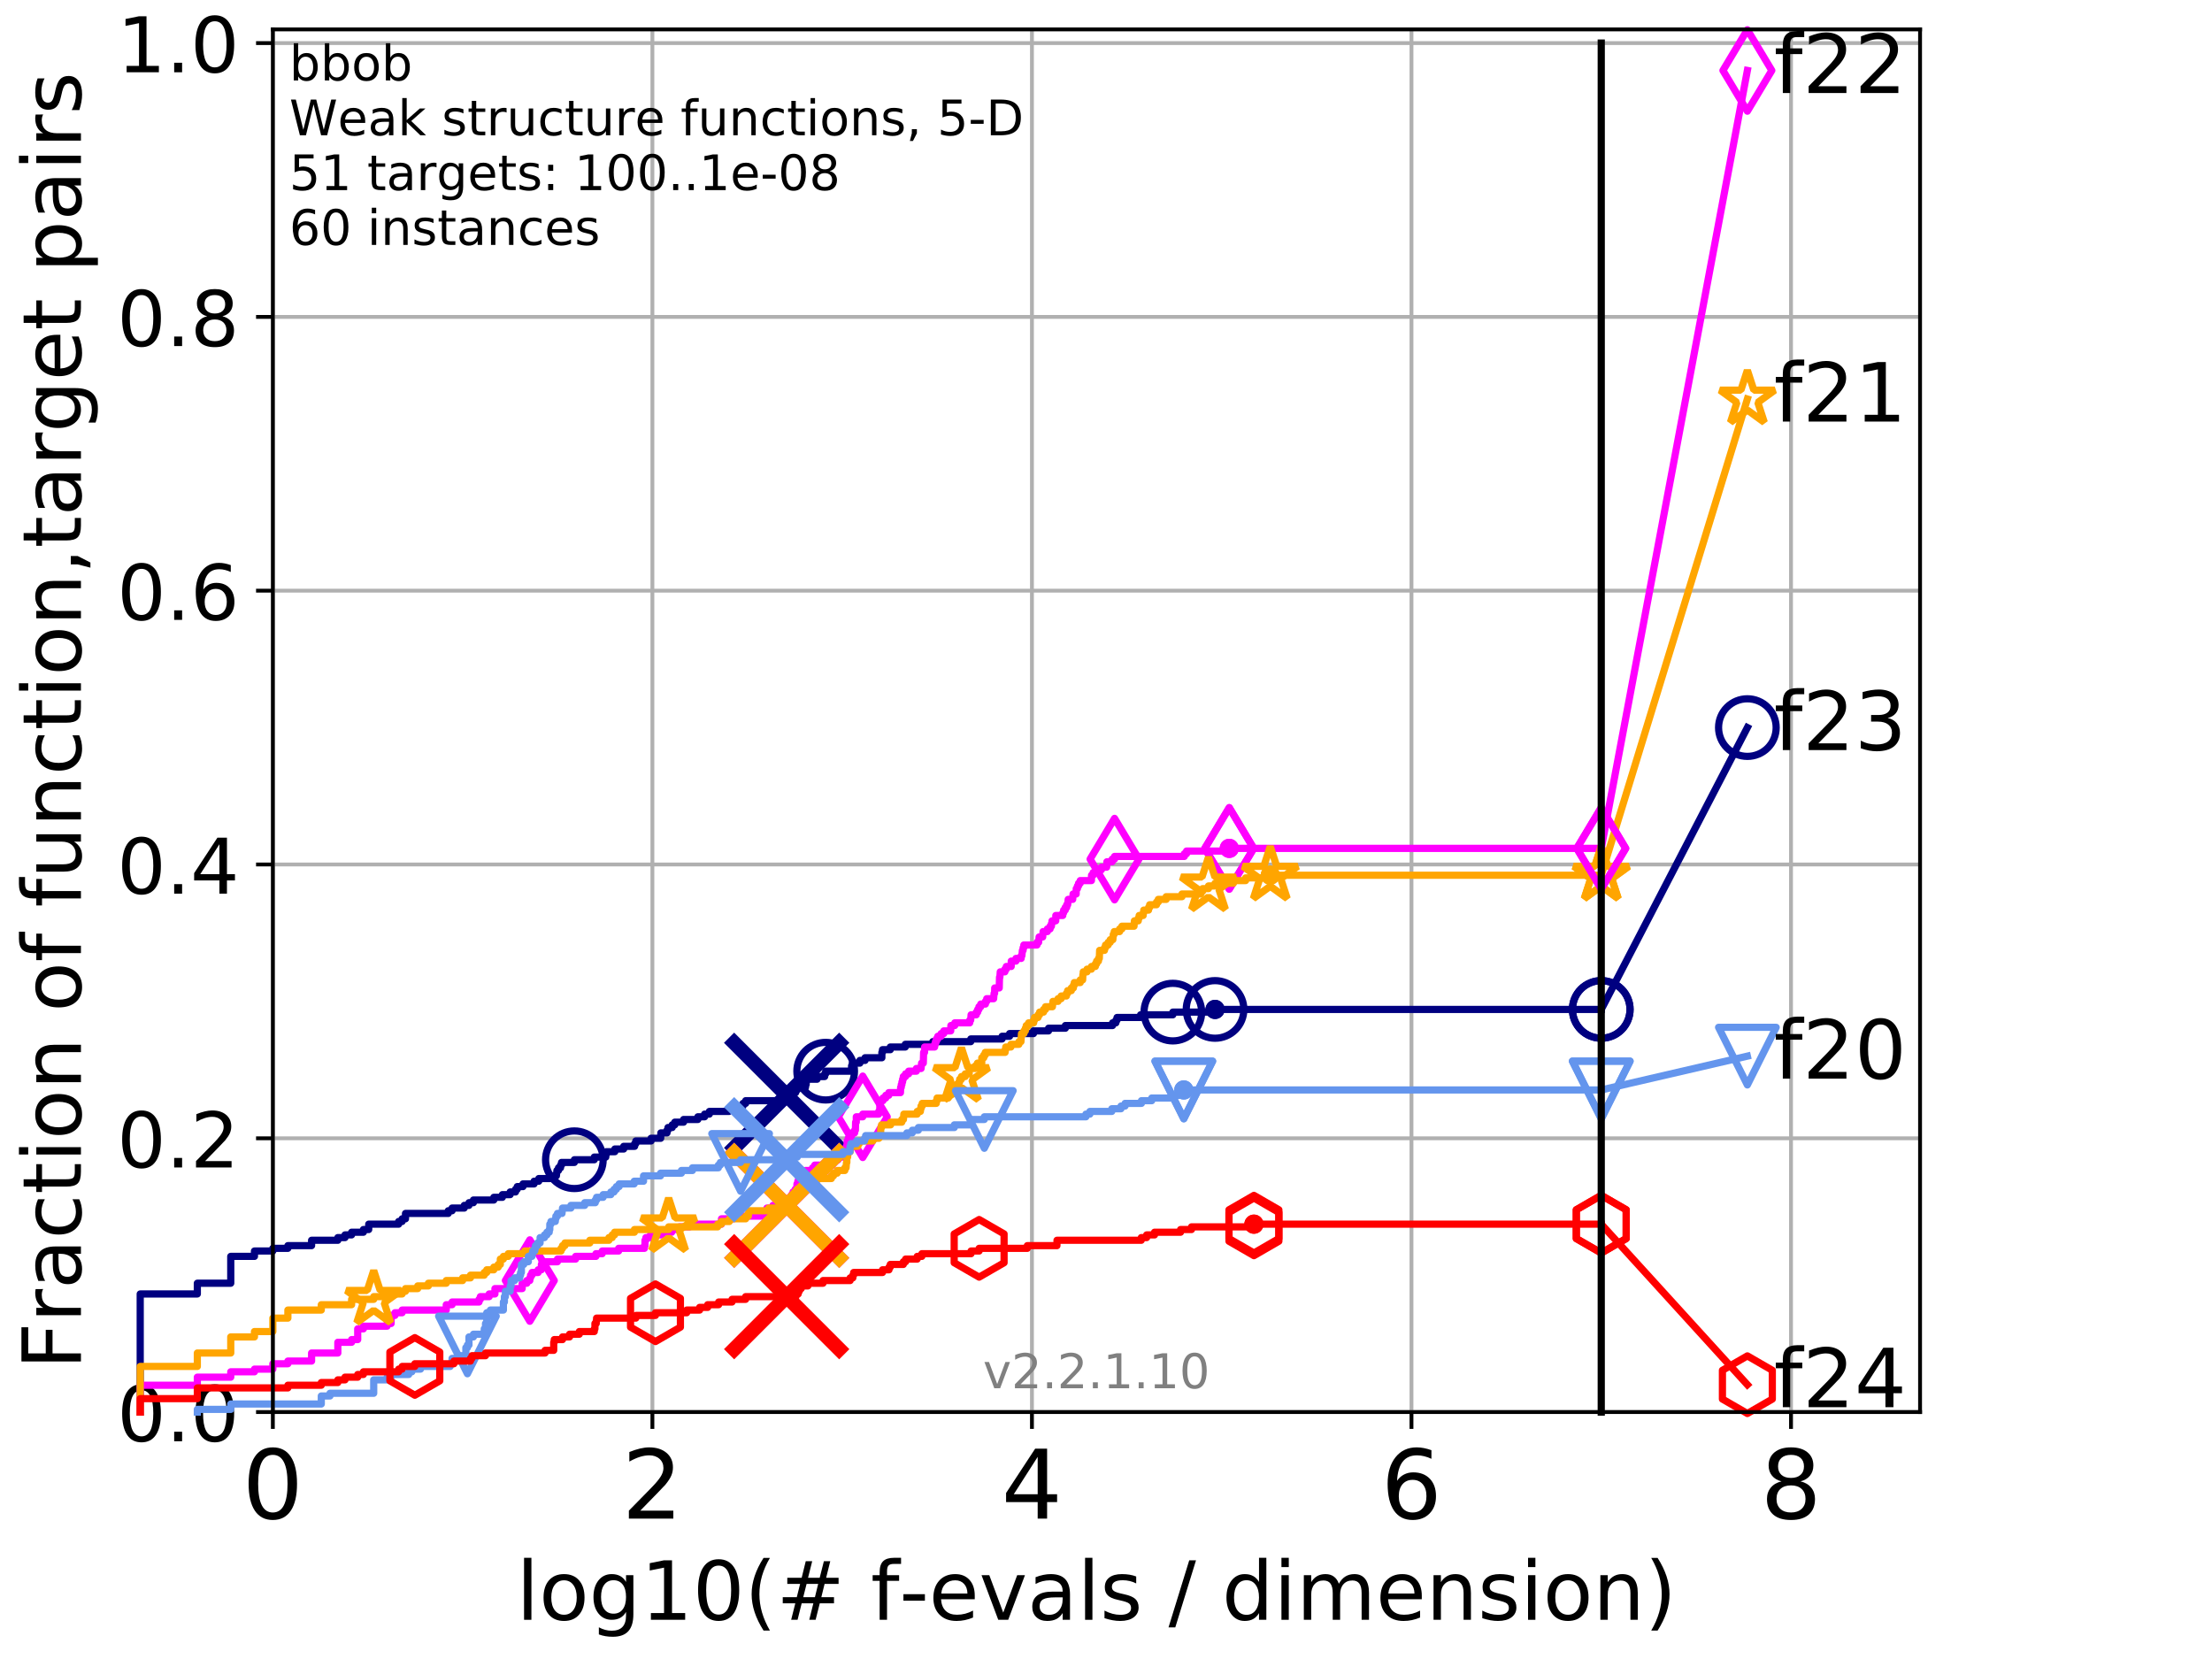 <?xml version="1.0" encoding="utf-8" standalone="no"?>
<!DOCTYPE svg PUBLIC "-//W3C//DTD SVG 1.1//EN"
  "http://www.w3.org/Graphics/SVG/1.1/DTD/svg11.dtd">
<!-- Created with matplotlib (http://matplotlib.org/) -->
<svg height="345.6pt" version="1.1" viewBox="0 0 460.8 345.6" width="460.8pt" xmlns="http://www.w3.org/2000/svg" xmlns:xlink="http://www.w3.org/1999/xlink">
 <defs>
  <style type="text/css">
*{stroke-linecap:butt;stroke-linejoin:round;}
  </style>
 </defs>
 <g id="figure_1">
  <g id="patch_1">
   <path d="M 0 345.6 
L 460.8 345.6 
L 460.8 0 
L 0 0 
z
" style="fill:#ffffff;"/>
  </g>
  <g id="axes_1">
   <g id="patch_2">
    <path d="M 56.84 294.16 
L 399.984 294.16 
L 399.984 6.125 
L 56.84 6.125 
z
" style="fill:#ffffff;"/>
   </g>
   <g id="matplotlib.axis_1">
    <g id="xtick_1">
     <g id="line2d_1">
      <path clip-path="url(#p96aaa321b6)" d="M 56.84 294.16 
L 56.84 6.125 
" style="fill:none;stroke:#b0b0b0;stroke-linecap:square;stroke-width:0.8;"/>
     </g>
     <g id="line2d_2">
      <defs>
       <path d="M 0 0 
L 0 3.5 
" id="m94e47ce45e" style="stroke:#000000;stroke-width:0.8;"/>
      </defs>
      <g>
       <use style="stroke:#000000;stroke-width:0.8;" x="56.84" xlink:href="#m94e47ce45e" y="294.16"/>
      </g>
     </g>
     <g id="text_1">
      <!-- 0 -->
      <defs>
       <path d="M 31.781 66.406 
Q 24.172 66.406 20.328 58.906 
Q 16.5 51.422 16.5 36.375 
Q 16.5 21.391 20.328 13.891 
Q 24.172 6.391 31.781 6.391 
Q 39.453 6.391 43.281 13.891 
Q 47.125 21.391 47.125 36.375 
Q 47.125 51.422 43.281 58.906 
Q 39.453 66.406 31.781 66.406 
z
M 31.781 74.219 
Q 44.047 74.219 50.516 64.516 
Q 56.984 54.828 56.984 36.375 
Q 56.984 17.969 50.516 8.266 
Q 44.047 -1.422 31.781 -1.422 
Q 19.531 -1.422 13.062 8.266 
Q 6.594 17.969 6.594 36.375 
Q 6.594 54.828 13.062 64.516 
Q 19.531 74.219 31.781 74.219 
z
" id="DejaVuSans-30"/>
      </defs>
      <g transform="translate(50.477 316.357)scale(0.2 -0.2)">
       <use xlink:href="#DejaVuSans-30"/>
      </g>
     </g>
    </g>
    <g id="xtick_2">
     <g id="line2d_3">
      <path clip-path="url(#p96aaa321b6)" d="M 135.905 294.16 
L 135.905 6.125 
" style="fill:none;stroke:#b0b0b0;stroke-linecap:square;stroke-width:0.8;"/>
     </g>
     <g id="line2d_4">
      <g>
       <use style="stroke:#000000;stroke-width:0.8;" x="135.905" xlink:href="#m94e47ce45e" y="294.16"/>
      </g>
     </g>
     <g id="text_2">
      <!-- 2 -->
      <defs>
       <path d="M 19.188 8.297 
L 53.609 8.297 
L 53.609 0 
L 7.328 0 
L 7.328 8.297 
Q 12.938 14.109 22.625 23.891 
Q 32.328 33.688 34.812 36.531 
Q 39.547 41.844 41.422 45.531 
Q 43.312 49.219 43.312 52.781 
Q 43.312 58.594 39.234 62.25 
Q 35.156 65.922 28.609 65.922 
Q 23.969 65.922 18.812 64.312 
Q 13.672 62.703 7.812 59.422 
L 7.812 69.391 
Q 13.766 71.781 18.938 73 
Q 24.125 74.219 28.422 74.219 
Q 39.75 74.219 46.484 68.547 
Q 53.219 62.891 53.219 53.422 
Q 53.219 48.922 51.531 44.891 
Q 49.859 40.875 45.406 35.406 
Q 44.188 33.984 37.641 27.219 
Q 31.109 20.453 19.188 8.297 
z
" id="DejaVuSans-32"/>
      </defs>
      <g transform="translate(129.543 316.357)scale(0.2 -0.2)">
       <use xlink:href="#DejaVuSans-32"/>
      </g>
     </g>
    </g>
    <g id="xtick_3">
     <g id="line2d_5">
      <path clip-path="url(#p96aaa321b6)" d="M 214.971 294.16 
L 214.971 6.125 
" style="fill:none;stroke:#b0b0b0;stroke-linecap:square;stroke-width:0.8;"/>
     </g>
     <g id="line2d_6">
      <g>
       <use style="stroke:#000000;stroke-width:0.8;" x="214.971" xlink:href="#m94e47ce45e" y="294.16"/>
      </g>
     </g>
     <g id="text_3">
      <!-- 4 -->
      <defs>
       <path d="M 37.797 64.312 
L 12.891 25.391 
L 37.797 25.391 
z
M 35.203 72.906 
L 47.609 72.906 
L 47.609 25.391 
L 58.016 25.391 
L 58.016 17.188 
L 47.609 17.188 
L 47.609 0 
L 37.797 0 
L 37.797 17.188 
L 4.891 17.188 
L 4.891 26.703 
z
" id="DejaVuSans-34"/>
      </defs>
      <g transform="translate(208.608 316.357)scale(0.2 -0.2)">
       <use xlink:href="#DejaVuSans-34"/>
      </g>
     </g>
    </g>
    <g id="xtick_4">
     <g id="line2d_7">
      <path clip-path="url(#p96aaa321b6)" d="M 294.036 294.16 
L 294.036 6.125 
" style="fill:none;stroke:#b0b0b0;stroke-linecap:square;stroke-width:0.8;"/>
     </g>
     <g id="line2d_8">
      <g>
       <use style="stroke:#000000;stroke-width:0.8;" x="294.036" xlink:href="#m94e47ce45e" y="294.16"/>
      </g>
     </g>
     <g id="text_4">
      <!-- 6 -->
      <defs>
       <path d="M 33.016 40.375 
Q 26.375 40.375 22.484 35.828 
Q 18.609 31.297 18.609 23.391 
Q 18.609 15.531 22.484 10.953 
Q 26.375 6.391 33.016 6.391 
Q 39.656 6.391 43.531 10.953 
Q 47.406 15.531 47.406 23.391 
Q 47.406 31.297 43.531 35.828 
Q 39.656 40.375 33.016 40.375 
z
M 52.594 71.297 
L 52.594 62.312 
Q 48.875 64.062 45.094 64.984 
Q 41.312 65.922 37.594 65.922 
Q 27.828 65.922 22.672 59.328 
Q 17.531 52.734 16.797 39.406 
Q 19.672 43.656 24.016 45.922 
Q 28.375 48.188 33.594 48.188 
Q 44.578 48.188 50.953 41.516 
Q 57.328 34.859 57.328 23.391 
Q 57.328 12.156 50.688 5.359 
Q 44.047 -1.422 33.016 -1.422 
Q 20.359 -1.422 13.672 8.266 
Q 6.984 17.969 6.984 36.375 
Q 6.984 53.656 15.188 63.938 
Q 23.391 74.219 37.203 74.219 
Q 40.922 74.219 44.703 73.484 
Q 48.484 72.75 52.594 71.297 
z
" id="DejaVuSans-36"/>
      </defs>
      <g transform="translate(287.674 316.357)scale(0.2 -0.2)">
       <use xlink:href="#DejaVuSans-36"/>
      </g>
     </g>
    </g>
    <g id="xtick_5">
     <g id="line2d_9">
      <path clip-path="url(#p96aaa321b6)" d="M 373.102 294.16 
L 373.102 6.125 
" style="fill:none;stroke:#b0b0b0;stroke-linecap:square;stroke-width:0.8;"/>
     </g>
     <g id="line2d_10">
      <g>
       <use style="stroke:#000000;stroke-width:0.8;" x="373.102" xlink:href="#m94e47ce45e" y="294.16"/>
      </g>
     </g>
     <g id="text_5">
      <!-- 8 -->
      <defs>
       <path d="M 31.781 34.625 
Q 24.75 34.625 20.719 30.859 
Q 16.703 27.094 16.703 20.516 
Q 16.703 13.922 20.719 10.156 
Q 24.75 6.391 31.781 6.391 
Q 38.812 6.391 42.859 10.172 
Q 46.922 13.969 46.922 20.516 
Q 46.922 27.094 42.891 30.859 
Q 38.875 34.625 31.781 34.625 
z
M 21.922 38.812 
Q 15.578 40.375 12.031 44.719 
Q 8.5 49.078 8.5 55.328 
Q 8.5 64.062 14.719 69.141 
Q 20.953 74.219 31.781 74.219 
Q 42.672 74.219 48.875 69.141 
Q 55.078 64.062 55.078 55.328 
Q 55.078 49.078 51.531 44.719 
Q 48 40.375 41.703 38.812 
Q 48.828 37.156 52.797 32.312 
Q 56.781 27.484 56.781 20.516 
Q 56.781 9.906 50.312 4.234 
Q 43.844 -1.422 31.781 -1.422 
Q 19.734 -1.422 13.25 4.234 
Q 6.781 9.906 6.781 20.516 
Q 6.781 27.484 10.781 32.312 
Q 14.797 37.156 21.922 38.812 
z
M 18.312 54.391 
Q 18.312 48.734 21.844 45.562 
Q 25.391 42.391 31.781 42.391 
Q 38.141 42.391 41.719 45.562 
Q 45.312 48.734 45.312 54.391 
Q 45.312 60.062 41.719 63.234 
Q 38.141 66.406 31.781 66.406 
Q 25.391 66.406 21.844 63.234 
Q 18.312 60.062 18.312 54.391 
z
" id="DejaVuSans-38"/>
      </defs>
      <g transform="translate(366.739 316.357)scale(0.2 -0.2)">
       <use xlink:href="#DejaVuSans-38"/>
      </g>
     </g>
    </g>
    <g id="text_6">
     <!-- log10(# f-evals / dimension) -->
     <defs>
      <path d="M 9.422 75.984 
L 18.406 75.984 
L 18.406 0 
L 9.422 0 
z
" id="DejaVuSans-6c"/>
      <path d="M 30.609 48.391 
Q 23.391 48.391 19.188 42.75 
Q 14.984 37.109 14.984 27.297 
Q 14.984 17.484 19.156 11.844 
Q 23.344 6.203 30.609 6.203 
Q 37.797 6.203 41.984 11.859 
Q 46.188 17.531 46.188 27.297 
Q 46.188 37.016 41.984 42.703 
Q 37.797 48.391 30.609 48.391 
z
M 30.609 56 
Q 42.328 56 49.016 48.375 
Q 55.719 40.766 55.719 27.297 
Q 55.719 13.875 49.016 6.219 
Q 42.328 -1.422 30.609 -1.422 
Q 18.844 -1.422 12.172 6.219 
Q 5.516 13.875 5.516 27.297 
Q 5.516 40.766 12.172 48.375 
Q 18.844 56 30.609 56 
z
" id="DejaVuSans-6f"/>
      <path d="M 45.406 27.984 
Q 45.406 37.75 41.375 43.109 
Q 37.359 48.484 30.078 48.484 
Q 22.859 48.484 18.828 43.109 
Q 14.797 37.75 14.797 27.984 
Q 14.797 18.266 18.828 12.891 
Q 22.859 7.516 30.078 7.516 
Q 37.359 7.516 41.375 12.891 
Q 45.406 18.266 45.406 27.984 
z
M 54.391 6.781 
Q 54.391 -7.172 48.188 -13.984 
Q 42 -20.797 29.203 -20.797 
Q 24.469 -20.797 20.266 -20.094 
Q 16.062 -19.391 12.109 -17.922 
L 12.109 -9.188 
Q 16.062 -11.328 19.922 -12.344 
Q 23.781 -13.375 27.781 -13.375 
Q 36.625 -13.375 41.016 -8.766 
Q 45.406 -4.156 45.406 5.172 
L 45.406 9.625 
Q 42.625 4.781 38.281 2.391 
Q 33.938 0 27.875 0 
Q 17.828 0 11.672 7.656 
Q 5.516 15.328 5.516 27.984 
Q 5.516 40.672 11.672 48.328 
Q 17.828 56 27.875 56 
Q 33.938 56 38.281 53.609 
Q 42.625 51.219 45.406 46.391 
L 45.406 54.688 
L 54.391 54.688 
z
" id="DejaVuSans-67"/>
      <path d="M 12.406 8.297 
L 28.516 8.297 
L 28.516 63.922 
L 10.984 60.406 
L 10.984 69.391 
L 28.422 72.906 
L 38.281 72.906 
L 38.281 8.297 
L 54.391 8.297 
L 54.391 0 
L 12.406 0 
z
" id="DejaVuSans-31"/>
      <path d="M 31 75.875 
Q 24.469 64.656 21.281 53.656 
Q 18.109 42.672 18.109 31.391 
Q 18.109 20.125 21.312 9.062 
Q 24.516 -2 31 -13.188 
L 23.188 -13.188 
Q 15.875 -1.703 12.234 9.375 
Q 8.594 20.453 8.594 31.391 
Q 8.594 42.281 12.203 53.312 
Q 15.828 64.359 23.188 75.875 
z
" id="DejaVuSans-28"/>
      <path d="M 51.125 44 
L 36.922 44 
L 32.812 27.688 
L 47.125 27.688 
z
M 43.797 71.781 
L 38.719 51.516 
L 52.984 51.516 
L 58.109 71.781 
L 65.922 71.781 
L 60.891 51.516 
L 76.125 51.516 
L 76.125 44 
L 58.984 44 
L 54.984 27.688 
L 70.516 27.688 
L 70.516 20.219 
L 53.078 20.219 
L 48 0 
L 40.188 0 
L 45.219 20.219 
L 30.906 20.219 
L 25.875 0 
L 18.016 0 
L 23.094 20.219 
L 7.719 20.219 
L 7.719 27.688 
L 24.906 27.688 
L 29 44 
L 13.281 44 
L 13.281 51.516 
L 30.906 51.516 
L 35.891 71.781 
z
" id="DejaVuSans-23"/>
      <path id="DejaVuSans-20"/>
      <path d="M 37.109 75.984 
L 37.109 68.5 
L 28.516 68.5 
Q 23.688 68.5 21.797 66.547 
Q 19.922 64.594 19.922 59.516 
L 19.922 54.688 
L 34.719 54.688 
L 34.719 47.703 
L 19.922 47.703 
L 19.922 0 
L 10.891 0 
L 10.891 47.703 
L 2.297 47.703 
L 2.297 54.688 
L 10.891 54.688 
L 10.891 58.5 
Q 10.891 67.625 15.141 71.797 
Q 19.391 75.984 28.609 75.984 
z
" id="DejaVuSans-66"/>
      <path d="M 4.891 31.391 
L 31.203 31.391 
L 31.203 23.391 
L 4.891 23.391 
z
" id="DejaVuSans-2d"/>
      <path d="M 56.203 29.594 
L 56.203 25.203 
L 14.891 25.203 
Q 15.484 15.922 20.484 11.062 
Q 25.484 6.203 34.422 6.203 
Q 39.594 6.203 44.453 7.469 
Q 49.312 8.734 54.109 11.281 
L 54.109 2.781 
Q 49.266 0.734 44.188 -0.344 
Q 39.109 -1.422 33.891 -1.422 
Q 20.797 -1.422 13.156 6.188 
Q 5.516 13.812 5.516 26.812 
Q 5.516 40.234 12.766 48.109 
Q 20.016 56 32.328 56 
Q 43.359 56 49.781 48.891 
Q 56.203 41.797 56.203 29.594 
z
M 47.219 32.234 
Q 47.125 39.594 43.094 43.984 
Q 39.062 48.391 32.422 48.391 
Q 24.906 48.391 20.391 44.141 
Q 15.875 39.891 15.188 32.172 
z
" id="DejaVuSans-65"/>
      <path d="M 2.984 54.688 
L 12.5 54.688 
L 29.594 8.797 
L 46.688 54.688 
L 56.203 54.688 
L 35.688 0 
L 23.484 0 
z
" id="DejaVuSans-76"/>
      <path d="M 34.281 27.484 
Q 23.391 27.484 19.188 25 
Q 14.984 22.516 14.984 16.5 
Q 14.984 11.719 18.141 8.906 
Q 21.297 6.109 26.703 6.109 
Q 34.188 6.109 38.703 11.406 
Q 43.219 16.703 43.219 25.484 
L 43.219 27.484 
z
M 52.203 31.203 
L 52.203 0 
L 43.219 0 
L 43.219 8.297 
Q 40.141 3.328 35.547 0.953 
Q 30.953 -1.422 24.312 -1.422 
Q 15.922 -1.422 10.953 3.297 
Q 6 8.016 6 15.922 
Q 6 25.141 12.172 29.828 
Q 18.359 34.516 30.609 34.516 
L 43.219 34.516 
L 43.219 35.406 
Q 43.219 41.609 39.141 45 
Q 35.062 48.391 27.688 48.391 
Q 23 48.391 18.547 47.266 
Q 14.109 46.141 10.016 43.891 
L 10.016 52.203 
Q 14.938 54.109 19.578 55.047 
Q 24.219 56 28.609 56 
Q 40.484 56 46.344 49.844 
Q 52.203 43.703 52.203 31.203 
z
" id="DejaVuSans-61"/>
      <path d="M 44.281 53.078 
L 44.281 44.578 
Q 40.484 46.531 36.375 47.5 
Q 32.281 48.484 27.875 48.484 
Q 21.188 48.484 17.844 46.438 
Q 14.5 44.391 14.5 40.281 
Q 14.5 37.156 16.891 35.375 
Q 19.281 33.594 26.516 31.984 
L 29.594 31.297 
Q 39.156 29.25 43.188 25.516 
Q 47.219 21.781 47.219 15.094 
Q 47.219 7.469 41.188 3.016 
Q 35.156 -1.422 24.609 -1.422 
Q 20.219 -1.422 15.453 -0.562 
Q 10.688 0.297 5.422 2 
L 5.422 11.281 
Q 10.406 8.688 15.234 7.391 
Q 20.062 6.109 24.812 6.109 
Q 31.156 6.109 34.562 8.281 
Q 37.984 10.453 37.984 14.406 
Q 37.984 18.062 35.516 20.016 
Q 33.062 21.969 24.703 23.781 
L 21.578 24.516 
Q 13.234 26.266 9.516 29.906 
Q 5.812 33.547 5.812 39.891 
Q 5.812 47.609 11.281 51.797 
Q 16.75 56 26.812 56 
Q 31.781 56 36.172 55.266 
Q 40.578 54.547 44.281 53.078 
z
" id="DejaVuSans-73"/>
      <path d="M 25.391 72.906 
L 33.688 72.906 
L 8.297 -9.281 
L 0 -9.281 
z
" id="DejaVuSans-2f"/>
      <path d="M 45.406 46.391 
L 45.406 75.984 
L 54.391 75.984 
L 54.391 0 
L 45.406 0 
L 45.406 8.203 
Q 42.578 3.328 38.25 0.953 
Q 33.938 -1.422 27.875 -1.422 
Q 17.969 -1.422 11.734 6.484 
Q 5.516 14.406 5.516 27.297 
Q 5.516 40.188 11.734 48.094 
Q 17.969 56 27.875 56 
Q 33.938 56 38.25 53.625 
Q 42.578 51.266 45.406 46.391 
z
M 14.797 27.297 
Q 14.797 17.391 18.875 11.75 
Q 22.953 6.109 30.078 6.109 
Q 37.203 6.109 41.297 11.75 
Q 45.406 17.391 45.406 27.297 
Q 45.406 37.203 41.297 42.844 
Q 37.203 48.484 30.078 48.484 
Q 22.953 48.484 18.875 42.844 
Q 14.797 37.203 14.797 27.297 
z
" id="DejaVuSans-64"/>
      <path d="M 9.422 54.688 
L 18.406 54.688 
L 18.406 0 
L 9.422 0 
z
M 9.422 75.984 
L 18.406 75.984 
L 18.406 64.594 
L 9.422 64.594 
z
" id="DejaVuSans-69"/>
      <path d="M 52 44.188 
Q 55.375 50.25 60.062 53.125 
Q 64.75 56 71.094 56 
Q 79.641 56 84.281 50.016 
Q 88.922 44.047 88.922 33.016 
L 88.922 0 
L 79.891 0 
L 79.891 32.719 
Q 79.891 40.578 77.094 44.375 
Q 74.312 48.188 68.609 48.188 
Q 61.625 48.188 57.562 43.547 
Q 53.516 38.922 53.516 30.906 
L 53.516 0 
L 44.484 0 
L 44.484 32.719 
Q 44.484 40.625 41.703 44.406 
Q 38.922 48.188 33.109 48.188 
Q 26.219 48.188 22.156 43.531 
Q 18.109 38.875 18.109 30.906 
L 18.109 0 
L 9.078 0 
L 9.078 54.688 
L 18.109 54.688 
L 18.109 46.188 
Q 21.188 51.219 25.484 53.609 
Q 29.781 56 35.688 56 
Q 41.656 56 45.828 52.969 
Q 50 49.953 52 44.188 
z
" id="DejaVuSans-6d"/>
      <path d="M 54.891 33.016 
L 54.891 0 
L 45.906 0 
L 45.906 32.719 
Q 45.906 40.484 42.875 44.328 
Q 39.844 48.188 33.797 48.188 
Q 26.516 48.188 22.312 43.547 
Q 18.109 38.922 18.109 30.906 
L 18.109 0 
L 9.078 0 
L 9.078 54.688 
L 18.109 54.688 
L 18.109 46.188 
Q 21.344 51.125 25.703 53.562 
Q 30.078 56 35.797 56 
Q 45.219 56 50.047 50.172 
Q 54.891 44.344 54.891 33.016 
z
" id="DejaVuSans-6e"/>
      <path d="M 8.016 75.875 
L 15.828 75.875 
Q 23.141 64.359 26.781 53.312 
Q 30.422 42.281 30.422 31.391 
Q 30.422 20.453 26.781 9.375 
Q 23.141 -1.703 15.828 -13.188 
L 8.016 -13.188 
Q 14.5 -2 17.703 9.062 
Q 20.906 20.125 20.906 31.391 
Q 20.906 42.672 17.703 53.656 
Q 14.5 64.656 8.016 75.875 
z
" id="DejaVuSans-29"/>
     </defs>
     <g transform="translate(107.571 337.434)scale(0.17 -0.17)">
      <use xlink:href="#DejaVuSans-6c"/>
      <use x="27.783" xlink:href="#DejaVuSans-6f"/>
      <use x="88.965" xlink:href="#DejaVuSans-67"/>
      <use x="152.441" xlink:href="#DejaVuSans-31"/>
      <use x="216.064" xlink:href="#DejaVuSans-30"/>
      <use x="279.688" xlink:href="#DejaVuSans-28"/>
      <use x="318.701" xlink:href="#DejaVuSans-23"/>
      <use x="402.49" xlink:href="#DejaVuSans-20"/>
      <use x="434.277" xlink:href="#DejaVuSans-66"/>
      <use x="469.404" xlink:href="#DejaVuSans-2d"/>
      <use x="505.488" xlink:href="#DejaVuSans-65"/>
      <use x="567.012" xlink:href="#DejaVuSans-76"/>
      <use x="626.191" xlink:href="#DejaVuSans-61"/>
      <use x="687.471" xlink:href="#DejaVuSans-6c"/>
      <use x="715.254" xlink:href="#DejaVuSans-73"/>
      <use x="767.354" xlink:href="#DejaVuSans-20"/>
      <use x="799.141" xlink:href="#DejaVuSans-2f"/>
      <use x="832.832" xlink:href="#DejaVuSans-20"/>
      <use x="864.619" xlink:href="#DejaVuSans-64"/>
      <use x="928.096" xlink:href="#DejaVuSans-69"/>
      <use x="955.879" xlink:href="#DejaVuSans-6d"/>
      <use x="1053.291" xlink:href="#DejaVuSans-65"/>
      <use x="1114.814" xlink:href="#DejaVuSans-6e"/>
      <use x="1178.193" xlink:href="#DejaVuSans-73"/>
      <use x="1230.293" xlink:href="#DejaVuSans-69"/>
      <use x="1258.076" xlink:href="#DejaVuSans-6f"/>
      <use x="1319.258" xlink:href="#DejaVuSans-6e"/>
      <use x="1382.637" xlink:href="#DejaVuSans-29"/>
     </g>
    </g>
   </g>
   <g id="matplotlib.axis_2">
    <g id="ytick_1">
     <g id="line2d_11">
      <path clip-path="url(#p96aaa321b6)" d="M 56.84 294.16 
L 399.984 294.16 
" style="fill:none;stroke:#b0b0b0;stroke-linecap:square;stroke-width:0.8;"/>
     </g>
     <g id="line2d_12">
      <defs>
       <path d="M 0 0 
L -3.5 0 
" id="m921024385b" style="stroke:#000000;stroke-width:0.8;"/>
      </defs>
      <g>
       <use style="stroke:#000000;stroke-width:0.8;" x="56.84" xlink:href="#m921024385b" y="294.16"/>
      </g>
     </g>
     <g id="text_7">
      <!-- 0.0 -->
      <defs>
       <path d="M 10.688 12.406 
L 21 12.406 
L 21 0 
L 10.688 0 
z
" id="DejaVuSans-2e"/>
      </defs>
      <g transform="translate(24.395 300.239)scale(0.16 -0.16)">
       <use xlink:href="#DejaVuSans-30"/>
       <use x="63.623" xlink:href="#DejaVuSans-2e"/>
       <use x="95.41" xlink:href="#DejaVuSans-30"/>
      </g>
     </g>
    </g>
    <g id="ytick_2">
     <g id="line2d_13">
      <path clip-path="url(#p96aaa321b6)" d="M 56.84 237.123 
L 399.984 237.123 
" style="fill:none;stroke:#b0b0b0;stroke-linecap:square;stroke-width:0.8;"/>
     </g>
     <g id="line2d_14">
      <g>
       <use style="stroke:#000000;stroke-width:0.8;" x="56.84" xlink:href="#m921024385b" y="237.123"/>
      </g>
     </g>
     <g id="text_8">
      <!-- 0.2 -->
      <g transform="translate(24.395 243.202)scale(0.16 -0.16)">
       <use xlink:href="#DejaVuSans-30"/>
       <use x="63.623" xlink:href="#DejaVuSans-2e"/>
       <use x="95.41" xlink:href="#DejaVuSans-32"/>
      </g>
     </g>
    </g>
    <g id="ytick_3">
     <g id="line2d_15">
      <path clip-path="url(#p96aaa321b6)" d="M 56.84 180.087 
L 399.984 180.087 
" style="fill:none;stroke:#b0b0b0;stroke-linecap:square;stroke-width:0.8;"/>
     </g>
     <g id="line2d_16">
      <g>
       <use style="stroke:#000000;stroke-width:0.8;" x="56.84" xlink:href="#m921024385b" y="180.087"/>
      </g>
     </g>
     <g id="text_9">
      <!-- 0.4 -->
      <g transform="translate(24.395 186.166)scale(0.16 -0.16)">
       <use xlink:href="#DejaVuSans-30"/>
       <use x="63.623" xlink:href="#DejaVuSans-2e"/>
       <use x="95.41" xlink:href="#DejaVuSans-34"/>
      </g>
     </g>
    </g>
    <g id="ytick_4">
     <g id="line2d_17">
      <path clip-path="url(#p96aaa321b6)" d="M 56.84 123.05 
L 399.984 123.05 
" style="fill:none;stroke:#b0b0b0;stroke-linecap:square;stroke-width:0.8;"/>
     </g>
     <g id="line2d_18">
      <g>
       <use style="stroke:#000000;stroke-width:0.8;" x="56.84" xlink:href="#m921024385b" y="123.05"/>
      </g>
     </g>
     <g id="text_10">
      <!-- 0.6 -->
      <g transform="translate(24.395 129.129)scale(0.16 -0.16)">
       <use xlink:href="#DejaVuSans-30"/>
       <use x="63.623" xlink:href="#DejaVuSans-2e"/>
       <use x="95.41" xlink:href="#DejaVuSans-36"/>
      </g>
     </g>
    </g>
    <g id="ytick_5">
     <g id="line2d_19">
      <path clip-path="url(#p96aaa321b6)" d="M 56.84 66.014 
L 399.984 66.014 
" style="fill:none;stroke:#b0b0b0;stroke-linecap:square;stroke-width:0.8;"/>
     </g>
     <g id="line2d_20">
      <g>
       <use style="stroke:#000000;stroke-width:0.8;" x="56.84" xlink:href="#m921024385b" y="66.014"/>
      </g>
     </g>
     <g id="text_11">
      <!-- 0.8 -->
      <g transform="translate(24.395 72.092)scale(0.16 -0.16)">
       <use xlink:href="#DejaVuSans-30"/>
       <use x="63.623" xlink:href="#DejaVuSans-2e"/>
       <use x="95.41" xlink:href="#DejaVuSans-38"/>
      </g>
     </g>
    </g>
    <g id="ytick_6">
     <g id="line2d_21">
      <path clip-path="url(#p96aaa321b6)" d="M 56.84 8.977 
L 399.984 8.977 
" style="fill:none;stroke:#b0b0b0;stroke-linecap:square;stroke-width:0.8;"/>
     </g>
     <g id="line2d_22">
      <g>
       <use style="stroke:#000000;stroke-width:0.8;" x="56.84" xlink:href="#m921024385b" y="8.977"/>
      </g>
     </g>
     <g id="text_12">
      <!-- 1.0 -->
      <g transform="translate(24.395 15.056)scale(0.16 -0.16)">
       <use xlink:href="#DejaVuSans-31"/>
       <use x="63.623" xlink:href="#DejaVuSans-2e"/>
       <use x="95.41" xlink:href="#DejaVuSans-30"/>
      </g>
     </g>
    </g>
    <g id="text_13">
     <!-- Fraction of function,target pairs -->
     <defs>
      <path d="M 9.812 72.906 
L 51.703 72.906 
L 51.703 64.594 
L 19.672 64.594 
L 19.672 43.109 
L 48.578 43.109 
L 48.578 34.812 
L 19.672 34.812 
L 19.672 0 
L 9.812 0 
z
" id="DejaVuSans-46"/>
      <path d="M 41.109 46.297 
Q 39.594 47.172 37.812 47.578 
Q 36.031 48 33.891 48 
Q 26.266 48 22.188 43.047 
Q 18.109 38.094 18.109 28.812 
L 18.109 0 
L 9.078 0 
L 9.078 54.688 
L 18.109 54.688 
L 18.109 46.188 
Q 20.953 51.172 25.484 53.578 
Q 30.031 56 36.531 56 
Q 37.453 56 38.578 55.875 
Q 39.703 55.766 41.062 55.516 
z
" id="DejaVuSans-72"/>
      <path d="M 48.781 52.594 
L 48.781 44.188 
Q 44.969 46.297 41.141 47.344 
Q 37.312 48.391 33.406 48.391 
Q 24.656 48.391 19.812 42.844 
Q 14.984 37.312 14.984 27.297 
Q 14.984 17.281 19.812 11.734 
Q 24.656 6.203 33.406 6.203 
Q 37.312 6.203 41.141 7.25 
Q 44.969 8.297 48.781 10.406 
L 48.781 2.094 
Q 45.016 0.344 40.984 -0.531 
Q 36.969 -1.422 32.422 -1.422 
Q 20.062 -1.422 12.781 6.344 
Q 5.516 14.109 5.516 27.297 
Q 5.516 40.672 12.859 48.328 
Q 20.219 56 33.016 56 
Q 37.156 56 41.109 55.141 
Q 45.062 54.297 48.781 52.594 
z
" id="DejaVuSans-63"/>
      <path d="M 18.312 70.219 
L 18.312 54.688 
L 36.812 54.688 
L 36.812 47.703 
L 18.312 47.703 
L 18.312 18.016 
Q 18.312 11.328 20.141 9.422 
Q 21.969 7.516 27.594 7.516 
L 36.812 7.516 
L 36.812 0 
L 27.594 0 
Q 17.188 0 13.234 3.875 
Q 9.281 7.766 9.281 18.016 
L 9.281 47.703 
L 2.688 47.703 
L 2.688 54.688 
L 9.281 54.688 
L 9.281 70.219 
z
" id="DejaVuSans-74"/>
      <path d="M 8.5 21.578 
L 8.5 54.688 
L 17.484 54.688 
L 17.484 21.922 
Q 17.484 14.156 20.5 10.266 
Q 23.531 6.391 29.594 6.391 
Q 36.859 6.391 41.078 11.031 
Q 45.312 15.672 45.312 23.688 
L 45.312 54.688 
L 54.297 54.688 
L 54.297 0 
L 45.312 0 
L 45.312 8.406 
Q 42.047 3.422 37.719 1 
Q 33.406 -1.422 27.688 -1.422 
Q 18.266 -1.422 13.375 4.438 
Q 8.5 10.297 8.5 21.578 
z
M 31.109 56 
z
" id="DejaVuSans-75"/>
      <path d="M 11.719 12.406 
L 22.016 12.406 
L 22.016 4 
L 14.016 -11.625 
L 7.719 -11.625 
L 11.719 4 
z
" id="DejaVuSans-2c"/>
      <path d="M 18.109 8.203 
L 18.109 -20.797 
L 9.078 -20.797 
L 9.078 54.688 
L 18.109 54.688 
L 18.109 46.391 
Q 20.953 51.266 25.266 53.625 
Q 29.594 56 35.594 56 
Q 45.562 56 51.781 48.094 
Q 58.016 40.188 58.016 27.297 
Q 58.016 14.406 51.781 6.484 
Q 45.562 -1.422 35.594 -1.422 
Q 29.594 -1.422 25.266 0.953 
Q 20.953 3.328 18.109 8.203 
z
M 48.688 27.297 
Q 48.688 37.203 44.609 42.844 
Q 40.531 48.484 33.406 48.484 
Q 26.266 48.484 22.188 42.844 
Q 18.109 37.203 18.109 27.297 
Q 18.109 17.391 22.188 11.75 
Q 26.266 6.109 33.406 6.109 
Q 40.531 6.109 44.609 11.75 
Q 48.688 17.391 48.688 27.297 
z
" id="DejaVuSans-70"/>
     </defs>
     <g transform="translate(16.86 285.282)rotate(-90)scale(0.17 -0.17)">
      <use xlink:href="#DejaVuSans-46"/>
      <use x="57.41" xlink:href="#DejaVuSans-72"/>
      <use x="98.523" xlink:href="#DejaVuSans-61"/>
      <use x="159.803" xlink:href="#DejaVuSans-63"/>
      <use x="214.783" xlink:href="#DejaVuSans-74"/>
      <use x="253.992" xlink:href="#DejaVuSans-69"/>
      <use x="281.775" xlink:href="#DejaVuSans-6f"/>
      <use x="342.957" xlink:href="#DejaVuSans-6e"/>
      <use x="406.336" xlink:href="#DejaVuSans-20"/>
      <use x="438.123" xlink:href="#DejaVuSans-6f"/>
      <use x="499.305" xlink:href="#DejaVuSans-66"/>
      <use x="534.51" xlink:href="#DejaVuSans-20"/>
      <use x="566.297" xlink:href="#DejaVuSans-66"/>
      <use x="601.502" xlink:href="#DejaVuSans-75"/>
      <use x="664.881" xlink:href="#DejaVuSans-6e"/>
      <use x="728.26" xlink:href="#DejaVuSans-63"/>
      <use x="783.24" xlink:href="#DejaVuSans-74"/>
      <use x="822.449" xlink:href="#DejaVuSans-69"/>
      <use x="850.232" xlink:href="#DejaVuSans-6f"/>
      <use x="911.414" xlink:href="#DejaVuSans-6e"/>
      <use x="974.793" xlink:href="#DejaVuSans-2c"/>
      <use x="1006.58" xlink:href="#DejaVuSans-74"/>
      <use x="1045.789" xlink:href="#DejaVuSans-61"/>
      <use x="1107.068" xlink:href="#DejaVuSans-72"/>
      <use x="1148.166" xlink:href="#DejaVuSans-67"/>
      <use x="1211.643" xlink:href="#DejaVuSans-65"/>
      <use x="1273.166" xlink:href="#DejaVuSans-74"/>
      <use x="1312.375" xlink:href="#DejaVuSans-20"/>
      <use x="1344.162" xlink:href="#DejaVuSans-70"/>
      <use x="1407.639" xlink:href="#DejaVuSans-61"/>
      <use x="1468.918" xlink:href="#DejaVuSans-69"/>
      <use x="1496.701" xlink:href="#DejaVuSans-72"/>
      <use x="1537.814" xlink:href="#DejaVuSans-73"/>
     </g>
    </g>
   </g>
   <g id="line2d_23">
    <defs>
     <path d="M 0 1.5 
C 0.398 1.5 0.779 1.342 1.061 1.061 
C 1.342 0.779 1.5 0.398 1.5 0 
C 1.5 -0.398 1.342 -0.779 1.061 -1.061 
C 0.779 -1.342 0.398 -1.5 0 -1.5 
C -0.398 -1.5 -0.779 -1.342 -1.061 -1.061 
C -1.342 -0.779 -1.5 -0.398 -1.5 0 
C -1.5 0.398 -1.342 0.779 -1.061 1.061 
C -0.779 1.342 -0.398 1.5 0 1.5 
z
" id="m5625b5b758" style="stroke:#000080;"/>
    </defs>
    <g>
     <use style="fill:#000080;stroke:#000080;" x="253.117" xlink:href="#m5625b5b758" y="210.283"/>
     <use style="fill:#000080;stroke:#000080;" x="253.117" xlink:href="#m5625b5b758" y="210.283"/>
    </g>
   </g>
   <g id="line2d_24">
    <path d="M 29.208 294.16 
L 29.208 269.556 
L 41.108 269.556 
L 41.108 267.319 
L 48.07 267.319 
L 48.07 261.727 
L 53.009 261.727 
L 53.009 260.609 
L 56.84 260.609 
L 56.84 260.05 
L 59.97 260.05 
L 59.97 259.491 
L 64.909 259.491 
L 64.909 258.372 
L 70.377 258.372 
L 70.377 257.813 
L 71.871 257.813 
L 71.871 257.254 
L 73.245 257.254 
L 73.245 256.695 
L 75.702 256.695 
L 75.702 256.136 
L 76.81 256.136 
L 76.81 255.017 
L 83.041 255.017 
L 83.041 254.458 
L 83.771 254.458 
L 83.771 253.899 
L 84.472 253.899 
L 84.472 252.781 
L 93.379 252.781 
L 93.379 252.221 
L 94.178 252.221 
L 94.178 251.662 
L 96.713 251.662 
L 96.713 251.103 
L 97.694 251.103 
L 97.694 250.544 
L 98.622 250.544 
L 98.622 249.985 
L 102.87 249.985 
L 102.87 249.425 
L 104.655 249.425 
L 104.655 248.866 
L 106.273 248.866 
L 106.273 248.307 
L 107.393 248.307 
L 107.393 247.748 
L 107.75 247.748 
L 107.75 247.189 
L 108.947 247.189 
L 108.947 246.63 
L 111.26 246.63 
L 111.26 246.07 
L 112.241 246.07 
L 112.241 245.511 
L 114.653 245.511 
L 114.653 244.952 
L 115.908 244.952 
L 116.018 243.834 
L 116.343 243.834 
L 116.343 243.274 
L 116.767 243.274 
L 116.767 242.715 
L 116.975 242.715 
L 116.975 242.156 
L 119.651 242.156 
L 119.651 241.597 
L 123.798 241.597 
L 123.798 241.038 
L 126.194 241.038 
L 126.194 240.479 
L 126.315 240.479 
L 126.315 239.919 
L 128.081 239.919 
L 128.081 239.36 
L 129.928 239.36 
L 129.928 238.801 
L 132.203 238.801 
L 132.203 238.242 
L 132.456 238.242 
L 132.456 237.683 
L 135.629 237.683 
L 135.629 237.123 
L 137.635 237.123 
L 137.666 236.005 
L 138.95 236.005 
L 138.95 235.446 
L 139.15 235.446 
L 139.15 234.887 
L 140.036 234.887 
L 140.036 234.327 
L 140.568 234.327 
L 140.568 233.768 
L 142.403 233.768 
L 142.403 233.209 
L 145.375 233.209 
L 145.375 232.65 
L 146.78 232.65 
L 146.78 232.091 
L 147.772 232.091 
L 147.772 231.532 
L 151.855 231.532 
L 151.855 230.972 
L 152.363 230.972 
L 152.363 230.413 
L 154.779 230.413 
L 154.779 229.854 
L 155.341 229.854 
L 155.341 229.295 
L 163.627 229.295 
L 163.627 228.736 
L 163.783 228.736 
L 163.783 228.176 
L 164.118 228.176 
L 164.118 227.617 
L 165.745 227.617 
L 165.745 226.499 
L 167.803 226.499 
L 167.803 225.94 
L 167.941 225.94 
L 167.963 224.821 
L 170.213 224.821 
L 170.213 224.262 
L 171.791 224.262 
L 171.791 223.703 
L 172.002 223.703 
L 172.002 223.144 
L 177.396 223.144 
L 177.399 222.025 
L 177.552 222.025 
L 177.552 221.466 
L 179.129 221.466 
L 179.129 220.907 
L 180.207 220.907 
L 180.207 220.348 
L 183.71 220.348 
L 183.71 219.23 
L 183.837 219.23 
L 183.837 218.67 
L 185.465 218.67 
L 185.465 218.111 
L 188.588 218.111 
L 188.588 217.552 
L 194.322 217.552 
L 194.322 216.993 
L 202.229 216.993 
L 202.229 216.434 
L 208.749 216.434 
L 208.749 215.874 
L 210.313 215.874 
L 210.313 215.315 
L 215.3 215.315 
L 215.3 214.756 
L 218.432 214.756 
L 218.432 214.197 
L 221.934 214.197 
L 221.934 213.638 
L 231.764 213.638 
L 231.764 213.079 
L 232.459 213.079 
L 232.459 212.519 
L 232.7 212.519 
L 232.7 211.96 
L 237.601 211.96 
L 237.601 211.401 
L 244.325 211.401 
L 244.325 210.842 
L 253.117 210.842 
L 253.117 210.283 
L 333.569 210.283 
L 333.569 210.283 
" style="fill:none;stroke:#000080;stroke-linecap:square;stroke-width:1.5;"/>
   </g>
   <g id="line2d_25">
    <defs>
     <path d="M 0 6 
C 1.591 6 3.117 5.368 4.243 4.243 
C 5.368 3.117 6 1.591 6 0 
C 6 -1.591 5.368 -3.117 4.243 -4.243 
C 3.117 -5.368 1.591 -6 0 -6 
C -1.591 -6 -3.117 -5.368 -4.243 -4.243 
C -5.368 -3.117 -6 -1.591 -6 0 
C -6 1.591 -5.368 3.117 -4.243 4.243 
C -3.117 5.368 -1.591 6 0 6 
z
" id="m05c295a9d4" style="stroke:#000080;stroke-width:1.5;"/>
    </defs>
    <g>
     <use style="fill-opacity:0;stroke:#000080;stroke-width:1.5;" x="119.651" xlink:href="#m05c295a9d4" y="241.597"/>
     <use style="fill-opacity:0;stroke:#000080;stroke-width:1.5;" x="172.002" xlink:href="#m05c295a9d4" y="223.144"/>
     <use style="fill-opacity:0;stroke:#000080;stroke-width:1.5;" x="244.325" xlink:href="#m05c295a9d4" y="210.842"/>
     <use style="fill-opacity:0;stroke:#000080;stroke-width:1.5;" x="253.117" xlink:href="#m05c295a9d4" y="210.283"/>
     <use style="fill-opacity:0;stroke:#000080;stroke-width:1.5;" x="333.569" xlink:href="#m05c295a9d4" y="210.283"/>
    </g>
   </g>
   <g id="line2d_26">
    <path style="fill:none;stroke:#000080;stroke-linecap:square;stroke-width:1.5;"/>
    <g/>
   </g>
   <g id="line2d_27">
    <path clip-path="url(#p96aaa321b6)" d="M 163.878 228.176 
" style="fill:none;stroke:#000080;stroke-linecap:square;stroke-width:1.5;"/>
    <defs>
     <path d="M -12 12 
L 12 -12 
M -12 -12 
L 12 12 
" id="m95045bfb06" style="stroke:#000080;stroke-width:3;"/>
    </defs>
    <g clip-path="url(#p96aaa321b6)">
     <use style="fill:#000080;stroke:#000080;stroke-width:3;" x="163.878" xlink:href="#m95045bfb06" y="228.176"/>
    </g>
   </g>
   <g id="line2d_28">
    <defs>
     <path d="M 0 1.5 
C 0.398 1.5 0.779 1.342 1.061 1.061 
C 1.342 0.779 1.5 0.398 1.5 0 
C 1.5 -0.398 1.342 -0.779 1.061 -1.061 
C 0.779 -1.342 0.398 -1.5 0 -1.5 
C -0.398 -1.5 -0.779 -1.342 -1.061 -1.061 
C -1.342 -0.779 -1.5 -0.398 -1.5 0 
C -1.5 0.398 -1.342 0.779 -1.061 1.061 
C -0.779 1.342 -0.398 1.5 0 1.5 
z
" id="m3e20801153" style="stroke:#ff00ff;"/>
    </defs>
    <g>
     <use style="fill:#ff00ff;stroke:#ff00ff;" x="256.077" xlink:href="#m3e20801153" y="176.732"/>
     <use style="fill:#ff00ff;stroke:#ff00ff;" x="256.077" xlink:href="#m3e20801153" y="176.732"/>
    </g>
   </g>
   <g id="line2d_29">
    <path d="M 29.208 294.16 
L 29.208 288.568 
L 41.108 288.568 
L 41.108 286.891 
L 48.07 286.891 
L 48.07 285.772 
L 53.009 285.772 
L 53.009 285.213 
L 56.84 285.213 
L 56.84 284.095 
L 59.97 284.095 
L 59.97 283.536 
L 64.909 283.536 
L 64.909 281.858 
L 70.377 281.858 
L 70.377 279.621 
L 73.245 279.621 
L 73.245 279.062 
L 74.517 279.062 
L 74.517 276.825 
L 75.702 276.825 
L 75.702 276.266 
L 80.641 276.266 
L 80.641 275.707 
L 81.479 275.707 
L 81.479 274.029 
L 82.277 274.029 
L 82.277 273.47 
L 83.771 273.47 
L 83.771 272.911 
L 92.966 272.911 
L 92.966 271.793 
L 94.178 271.793 
L 94.178 271.234 
L 99.787 271.234 
L 99.787 270.674 
L 100.066 270.674 
L 100.066 270.115 
L 101.903 270.115 
L 101.903 269.556 
L 103.104 269.556 
L 103.104 268.438 
L 108.781 268.438 
L 108.781 267.319 
L 109.753 267.319 
L 109.753 266.76 
L 110.372 266.76 
L 110.372 266.201 
L 110.523 266.201 
L 110.523 265.642 
L 110.821 265.642 
L 110.821 265.083 
L 112.104 265.083 
L 112.104 264.523 
L 112.778 264.523 
L 112.778 263.405 
L 112.909 263.405 
L 112.909 262.846 
L 116.127 262.846 
L 116.127 262.287 
L 119.914 262.287 
L 119.914 261.727 
L 124.142 261.727 
L 124.142 261.168 
L 125.453 261.168 
L 125.453 260.609 
L 128.875 260.609 
L 128.875 260.05 
L 134.248 260.05 
L 134.248 259.491 
L 134.362 259.491 
L 134.362 258.372 
L 134.548 258.372 
L 134.548 257.813 
L 135.488 257.813 
L 135.488 257.254 
L 137.943 257.254 
L 137.943 256.695 
L 139.928 256.695 
L 139.928 256.136 
L 141.559 256.136 
L 141.559 255.576 
L 143.65 255.576 
L 143.65 255.017 
L 150.295 255.017 
L 150.295 253.899 
L 152.767 253.899 
L 152.767 253.34 
L 159.741 253.34 
L 159.766 251.662 
L 161.02 251.662 
L 161.02 251.103 
L 164.058 251.103 
L 164.058 250.544 
L 164.628 250.544 
L 164.699 249.425 
L 164.922 249.425 
L 164.922 248.866 
L 165.205 248.866 
L 165.205 248.307 
L 165.66 248.307 
L 165.66 247.748 
L 165.979 247.748 
L 166.027 246.63 
L 166.204 246.63 
L 166.204 246.07 
L 166.356 246.07 
L 166.356 245.511 
L 166.691 245.511 
L 166.691 244.952 
L 166.952 244.952 
L 166.952 244.393 
L 167.803 244.393 
L 167.803 243.834 
L 169.27 243.834 
L 169.27 243.274 
L 169.726 243.274 
L 169.726 242.715 
L 173.387 242.715 
L 173.387 242.156 
L 173.77 242.156 
L 173.77 241.597 
L 174.597 241.597 
L 174.597 241.038 
L 175.976 241.038 
L 175.976 240.479 
L 176.154 240.479 
L 176.21 239.36 
L 176.308 239.36 
L 176.308 238.801 
L 176.445 238.801 
L 176.461 237.683 
L 176.693 237.683 
L 176.693 237.123 
L 177.285 237.123 
L 177.285 236.564 
L 177.408 236.564 
L 177.408 236.005 
L 178.031 236.005 
L 178.031 235.446 
L 178.198 235.446 
L 178.236 233.768 
L 178.381 233.768 
L 178.381 232.65 
L 179.727 232.65 
L 179.727 232.091 
L 183.051 232.091 
L 183.051 231.532 
L 183.246 231.532 
L 183.309 229.854 
L 183.409 229.854 
L 183.409 229.295 
L 183.936 229.295 
L 183.936 228.736 
L 184.518 228.736 
L 184.518 228.176 
L 185.152 228.176 
L 185.152 227.617 
L 187.584 227.617 
L 187.62 226.499 
L 187.753 226.499 
L 187.753 225.94 
L 187.888 225.94 
L 187.888 225.381 
L 188.029 225.381 
L 188.029 224.821 
L 188.173 224.821 
L 188.173 224.262 
L 188.636 224.262 
L 188.636 223.703 
L 189.287 223.703 
L 189.287 223.144 
L 190.898 223.144 
L 190.898 222.585 
L 191.881 222.585 
L 191.981 221.466 
L 192.34 221.466 
L 192.408 219.23 
L 192.599 219.23 
L 192.612 218.111 
L 194.697 218.111 
L 194.697 217.552 
L 194.871 217.552 
L 194.871 216.993 
L 195.063 216.993 
L 195.063 216.434 
L 195.358 216.434 
L 195.358 215.874 
L 196.046 215.874 
L 196.046 215.315 
L 196.604 215.315 
L 196.604 214.756 
L 198.053 214.756 
L 198.081 213.638 
L 198.896 213.638 
L 198.896 213.079 
L 202.011 213.079 
L 202.011 212.519 
L 202.215 212.519 
L 202.294 211.401 
L 203.378 211.401 
L 203.378 210.842 
L 203.676 210.842 
L 203.676 210.283 
L 203.931 210.283 
L 203.931 209.723 
L 204.308 209.723 
L 204.308 209.164 
L 205.284 209.164 
L 205.284 208.605 
L 205.55 208.605 
L 205.55 208.046 
L 206.993 208.046 
L 207.085 206.928 
L 207.193 206.928 
L 207.214 205.809 
L 208.161 205.809 
L 208.215 203.572 
L 208.291 203.572 
L 208.367 202.454 
L 209.333 202.454 
L 209.333 201.895 
L 209.631 201.895 
L 209.631 201.336 
L 210.654 201.336 
L 210.656 200.217 
L 211.638 200.217 
L 211.638 199.658 
L 212.729 199.658 
L 212.729 199.099 
L 212.879 199.099 
L 212.984 197.981 
L 213.131 197.981 
L 213.131 197.421 
L 213.278 197.421 
L 213.278 196.862 
L 216.021 196.862 
L 216.021 196.303 
L 216.367 196.303 
L 216.461 195.185 
L 217.217 195.185 
L 217.291 194.066 
L 218.188 194.066 
L 218.188 193.507 
L 218.757 193.507 
L 218.757 192.948 
L 219.035 192.948 
L 219.035 192.389 
L 219.154 192.389 
L 219.154 191.83 
L 219.931 191.83 
L 219.943 190.711 
L 221.394 190.711 
L 221.394 190.152 
L 221.575 190.152 
L 221.575 189.593 
L 221.91 189.593 
L 221.91 189.034 
L 222.217 189.034 
L 222.217 188.475 
L 222.418 188.475 
L 222.521 187.356 
L 223.463 187.356 
L 223.538 186.238 
L 224.189 186.238 
L 224.2 185.119 
L 224.45 185.119 
L 224.45 184.56 
L 224.683 184.56 
L 224.683 184.001 
L 225.033 184.001 
L 225.033 183.442 
L 227.365 183.442 
L 227.385 182.324 
L 227.724 182.324 
L 227.724 181.764 
L 228.63 181.764 
L 228.63 181.205 
L 229.44 181.205 
L 229.44 180.646 
L 230.537 180.646 
L 230.583 179.528 
L 231.684 179.528 
L 231.684 178.968 
L 232.181 178.968 
L 232.181 178.409 
L 246.72 178.409 
L 246.72 177.85 
L 247.181 177.85 
L 247.181 177.291 
L 256.077 177.291 
L 256.077 176.732 
L 333.569 176.732 
L 333.569 176.732 
" style="fill:none;stroke:#ff00ff;stroke-linecap:square;stroke-width:1.5;"/>
   </g>
   <g id="line2d_30">
    <defs>
     <path d="M -0 8.485 
L 5.091 0 
L 0 -8.485 
L -5.091 -0 
z
" id="mc92f5c331d" style="stroke:#ff00ff;stroke-linejoin:miter;stroke-width:1.5;"/>
    </defs>
    <g>
     <use style="fill-opacity:0;stroke:#ff00ff;stroke-linejoin:miter;stroke-width:1.5;" x="110.372" xlink:href="#mc92f5c331d" y="266.76"/>
     <use style="fill-opacity:0;stroke:#ff00ff;stroke-linejoin:miter;stroke-width:1.5;" x="179.727" xlink:href="#mc92f5c331d" y="232.65"/>
     <use style="fill-opacity:0;stroke:#ff00ff;stroke-linejoin:miter;stroke-width:1.5;" x="232.181" xlink:href="#mc92f5c331d" y="178.968"/>
     <use style="fill-opacity:0;stroke:#ff00ff;stroke-linejoin:miter;stroke-width:1.5;" x="256.077" xlink:href="#mc92f5c331d" y="176.732"/>
     <use style="fill-opacity:0;stroke:#ff00ff;stroke-linejoin:miter;stroke-width:1.5;" x="256.077" xlink:href="#mc92f5c331d" y="176.732"/>
     <use style="fill-opacity:0;stroke:#ff00ff;stroke-linejoin:miter;stroke-width:1.5;" x="333.569" xlink:href="#mc92f5c331d" y="176.732"/>
    </g>
   </g>
   <g id="line2d_31">
    <path style="fill:none;stroke:#ff00ff;stroke-linecap:square;stroke-width:1.5;"/>
    <g/>
   </g>
   <g id="line2d_32">
    <path clip-path="url(#p96aaa321b6)" d="M 163.878 251.103 
" style="fill:none;stroke:#ff00ff;stroke-linecap:square;stroke-width:1.5;"/>
    <defs>
     <path d="M -12 12 
L 12 -12 
M -12 -12 
L 12 12 
" id="m16291fa89d" style="stroke:#ff00ff;stroke-width:3;"/>
    </defs>
    <g clip-path="url(#p96aaa321b6)">
     <use style="fill:#ff00ff;stroke:#ff00ff;stroke-width:3;" x="163.878" xlink:href="#m16291fa89d" y="251.103"/>
    </g>
   </g>
   <g id="line2d_33">
    <defs>
     <path d="M 0 1.5 
C 0.398 1.5 0.779 1.342 1.061 1.061 
C 1.342 0.779 1.5 0.398 1.5 0 
C 1.5 -0.398 1.342 -0.779 1.061 -1.061 
C 0.779 -1.342 0.398 -1.5 0 -1.5 
C -0.398 -1.5 -0.779 -1.342 -1.061 -1.061 
C -1.342 -0.779 -1.5 -0.398 -1.5 0 
C -1.5 0.398 -1.342 0.779 -1.061 1.061 
C -0.779 1.342 -0.398 1.5 0 1.5 
z
" id="m921e21b6b0" style="stroke:#ffa500;"/>
    </defs>
    <g>
     <use style="fill:#ffa500;stroke:#ffa500;" x="264.621" xlink:href="#m921e21b6b0" y="182.324"/>
     <use style="fill:#ffa500;stroke:#ffa500;" x="264.621" xlink:href="#m921e21b6b0" y="182.324"/>
    </g>
   </g>
   <g id="line2d_34">
    <path d="M 29.208 294.16 
L 29.208 284.654 
L 41.108 284.654 
L 41.108 281.858 
L 48.07 281.858 
L 48.07 278.503 
L 53.009 278.503 
L 53.009 277.385 
L 56.84 277.385 
L 56.84 274.589 
L 59.97 274.589 
L 59.97 272.911 
L 66.932 272.911 
L 66.932 271.793 
L 73.245 271.793 
L 73.245 270.674 
L 77.851 270.674 
L 77.851 270.115 
L 79.76 270.115 
L 79.76 269.556 
L 83.771 269.556 
L 83.771 268.997 
L 84.472 268.997 
L 84.472 268.438 
L 87.02 268.438 
L 87.02 267.878 
L 89.239 267.878 
L 89.239 267.319 
L 92.966 267.319 
L 92.966 266.76 
L 96.373 266.76 
L 96.373 266.201 
L 98.009 266.201 
L 98.009 265.642 
L 100.877 265.642 
L 100.877 265.083 
L 101.398 265.083 
L 101.398 264.523 
L 102.87 264.523 
L 102.87 263.964 
L 103.786 263.964 
L 103.786 263.405 
L 104.226 263.405 
L 104.226 262.287 
L 104.866 262.287 
L 104.866 261.727 
L 105.882 261.727 
L 105.882 261.168 
L 109.274 261.168 
L 109.274 260.609 
L 116.871 260.609 
L 116.871 260.05 
L 117.18 260.05 
L 117.18 259.491 
L 117.684 259.491 
L 117.684 258.932 
L 122.869 258.932 
L 122.869 258.372 
L 126.847 258.372 
L 126.847 257.813 
L 127.531 257.813 
L 127.531 257.254 
L 128.027 257.254 
L 128.027 256.695 
L 132.16 256.695 
L 132.16 256.136 
L 139.291 256.136 
L 139.291 255.576 
L 149.505 255.576 
L 149.505 255.017 
L 150.265 255.017 
L 150.265 254.458 
L 151.937 254.458 
L 151.937 253.899 
L 155.341 253.899 
L 155.341 253.34 
L 155.908 253.34 
L 155.982 252.221 
L 160.139 252.221 
L 160.139 251.662 
L 163.613 251.662 
L 163.613 251.103 
L 164.401 251.103 
L 164.401 250.544 
L 164.814 250.544 
L 164.814 249.985 
L 165.286 249.985 
L 165.385 248.866 
L 165.883 248.866 
L 165.883 248.307 
L 166.062 248.307 
L 166.062 247.748 
L 167.803 247.748 
L 167.803 247.189 
L 167.931 247.189 
L 167.931 246.63 
L 168.069 246.63 
L 168.126 245.511 
L 173.189 245.511 
L 173.189 244.952 
L 173.633 244.952 
L 173.633 244.393 
L 174.401 244.393 
L 174.401 243.834 
L 175.989 243.834 
L 175.989 243.274 
L 176.253 243.274 
L 176.335 242.156 
L 176.416 242.156 
L 176.416 241.038 
L 176.577 241.038 
L 176.635 239.919 
L 177.109 239.919 
L 177.187 238.801 
L 178.714 238.801 
L 178.714 238.242 
L 179.006 238.242 
L 179.006 237.683 
L 181.834 237.683 
L 181.834 237.123 
L 183.112 237.123 
L 183.112 236.564 
L 183.43 236.564 
L 183.497 234.887 
L 183.638 234.887 
L 183.638 234.327 
L 185.534 234.327 
L 185.534 233.768 
L 187.856 233.768 
L 187.856 233.209 
L 188.203 233.209 
L 188.284 232.091 
L 191.066 232.091 
L 191.066 231.532 
L 191.735 231.532 
L 191.735 230.972 
L 191.867 230.972 
L 191.867 230.413 
L 192.114 230.413 
L 192.114 229.854 
L 195.04 229.854 
L 195.04 229.295 
L 195.21 229.295 
L 195.21 228.736 
L 197.536 228.736 
L 197.59 227.058 
L 198.924 227.058 
L 198.924 226.499 
L 199.175 226.499 
L 199.175 225.94 
L 199.762 225.94 
L 199.762 225.381 
L 199.922 225.381 
L 199.922 224.821 
L 200.286 224.821 
L 200.286 224.262 
L 201.072 224.262 
L 201.072 223.703 
L 201.901 223.703 
L 201.91 222.585 
L 203.212 222.585 
L 203.212 222.025 
L 203.616 222.025 
L 203.616 221.466 
L 204.52 221.466 
L 204.523 220.348 
L 204.939 220.348 
L 204.939 219.789 
L 205.247 219.789 
L 205.247 219.23 
L 209.382 219.23 
L 209.382 218.67 
L 209.511 218.67 
L 209.511 218.111 
L 210.588 218.111 
L 210.588 217.552 
L 212.256 217.552 
L 212.256 216.993 
L 212.685 216.993 
L 212.789 215.315 
L 213.309 215.315 
L 213.309 214.756 
L 213.602 214.756 
L 213.602 214.197 
L 213.791 214.197 
L 213.791 213.638 
L 214.279 213.638 
L 214.279 213.079 
L 215.329 213.079 
L 215.329 212.519 
L 215.516 212.519 
L 215.516 211.96 
L 216.248 211.96 
L 216.248 211.401 
L 216.564 211.401 
L 216.564 210.842 
L 217.389 210.842 
L 217.389 210.283 
L 217.799 210.283 
L 217.799 209.723 
L 219.24 209.723 
L 219.345 208.605 
L 220.407 208.605 
L 220.407 208.046 
L 221.058 208.046 
L 221.058 207.487 
L 222.145 207.487 
L 222.145 206.928 
L 222.408 206.928 
L 222.408 206.368 
L 223.18 206.368 
L 223.18 205.809 
L 223.607 205.809 
L 223.607 205.25 
L 223.786 205.25 
L 223.786 204.691 
L 225.031 204.691 
L 225.031 204.132 
L 225.536 204.132 
L 225.586 203.013 
L 225.655 203.013 
L 225.655 202.454 
L 226.448 202.454 
L 226.448 201.895 
L 227.368 201.895 
L 227.368 201.336 
L 228.183 201.336 
L 228.183 200.777 
L 228.449 200.777 
L 228.449 200.217 
L 228.829 200.217 
L 228.829 199.658 
L 229.006 199.658 
L 229.07 197.981 
L 230.082 197.981 
L 230.082 197.421 
L 230.3 197.421 
L 230.3 196.862 
L 230.85 196.862 
L 230.85 196.303 
L 231.285 196.303 
L 231.285 195.744 
L 231.829 195.744 
L 231.919 194.626 
L 232.116 194.626 
L 232.116 194.066 
L 233.233 194.066 
L 233.233 193.507 
L 233.711 193.507 
L 233.711 192.948 
L 236.243 192.948 
L 236.312 191.83 
L 237.125 191.83 
L 237.125 191.27 
L 237.308 191.27 
L 237.308 190.711 
L 238.144 190.711 
L 238.144 190.152 
L 238.263 190.152 
L 238.263 189.593 
L 239.265 189.593 
L 239.265 189.034 
L 239.493 189.034 
L 239.493 188.475 
L 240.922 188.475 
L 240.922 187.915 
L 241.289 187.915 
L 241.289 187.356 
L 242.937 187.356 
L 242.937 186.797 
L 246.222 186.797 
L 246.222 186.238 
L 250.152 186.238 
L 250.152 185.679 
L 250.529 185.679 
L 250.529 185.119 
L 251.747 185.119 
L 251.747 184.56 
L 253.113 184.56 
L 253.113 184.001 
L 256.945 184.001 
L 256.945 183.442 
L 259.488 183.442 
L 259.488 182.883 
L 264.621 182.883 
L 264.621 182.324 
L 333.569 182.324 
L 333.569 182.324 
" style="fill:none;stroke:#ffa500;stroke-linecap:square;stroke-width:1.5;"/>
   </g>
   <g id="line2d_35">
    <defs>
     <path d="M 0 -6 
L -1.347 -1.854 
L -5.706 -1.854 
L -2.18 0.708 
L -3.527 4.854 
L -0 2.292 
L 3.527 4.854 
L 2.18 0.708 
L 5.706 -1.854 
L 1.347 -1.854 
z
" id="m332ce22fdd" style="stroke:#ffa500;stroke-linejoin:bevel;stroke-width:1.5;"/>
    </defs>
    <g>
     <use style="fill-opacity:0;stroke:#ffa500;stroke-linejoin:bevel;stroke-width:1.5;" x="77.851" xlink:href="#m332ce22fdd" y="270.674"/>
     <use style="fill-opacity:0;stroke:#ffa500;stroke-linejoin:bevel;stroke-width:1.5;" x="139.291" xlink:href="#m332ce22fdd" y="255.576"/>
     <use style="fill-opacity:0;stroke:#ffa500;stroke-linejoin:bevel;stroke-width:1.5;" x="200.286" xlink:href="#m332ce22fdd" y="224.262"/>
     <use style="fill-opacity:0;stroke:#ffa500;stroke-linejoin:bevel;stroke-width:1.5;" x="251.747" xlink:href="#m332ce22fdd" y="184.56"/>
     <use style="fill-opacity:0;stroke:#ffa500;stroke-linejoin:bevel;stroke-width:1.5;" x="264.621" xlink:href="#m332ce22fdd" y="182.324"/>
     <use style="fill-opacity:0;stroke:#ffa500;stroke-linejoin:bevel;stroke-width:1.5;" x="333.569" xlink:href="#m332ce22fdd" y="182.324"/>
    </g>
   </g>
   <g id="line2d_36">
    <path style="fill:none;stroke:#ffa500;stroke-linecap:square;stroke-width:1.5;"/>
    <g/>
   </g>
   <g id="line2d_37">
    <path clip-path="url(#p96aaa321b6)" d="M 163.878 251.103 
" style="fill:none;stroke:#ffa500;stroke-linecap:square;stroke-width:1.5;"/>
    <defs>
     <path d="M -12 12 
L 12 -12 
M -12 -12 
L 12 12 
" id="mecb1e8afb3" style="stroke:#ffa500;stroke-width:3;"/>
    </defs>
    <g clip-path="url(#p96aaa321b6)">
     <use style="fill:#ffa500;stroke:#ffa500;stroke-width:3;" x="163.878" xlink:href="#mecb1e8afb3" y="251.103"/>
    </g>
   </g>
   <g id="line2d_38">
    <defs>
     <path d="M 0 1.5 
C 0.398 1.5 0.779 1.342 1.061 1.061 
C 1.342 0.779 1.5 0.398 1.5 0 
C 1.5 -0.398 1.342 -0.779 1.061 -1.061 
C 0.779 -1.342 0.398 -1.5 0 -1.5 
C -0.398 -1.5 -0.779 -1.342 -1.061 -1.061 
C -1.342 -0.779 -1.5 -0.398 -1.5 0 
C -1.5 0.398 -1.342 0.779 -1.061 1.061 
C -0.779 1.342 -0.398 1.5 0 1.5 
z
" id="me8b1ca6db6" style="stroke:#6495ed;"/>
    </defs>
    <g>
     <use style="fill:#6495ed;stroke:#6495ed;" x="246.606" xlink:href="#me8b1ca6db6" y="227.058"/>
     <use style="fill:#6495ed;stroke:#6495ed;" x="246.606" xlink:href="#me8b1ca6db6" y="227.058"/>
    </g>
   </g>
   <g id="line2d_39">
    <path d="M 41.108 294.16 
L 41.108 293.601 
L 48.07 293.601 
L 48.07 292.482 
L 66.932 292.482 
L 66.932 290.805 
L 68.741 290.805 
L 68.741 290.246 
L 77.851 290.246 
L 77.851 287.45 
L 80.641 287.45 
L 80.641 286.891 
L 81.479 286.891 
L 81.479 286.331 
L 85.146 286.331 
L 85.146 285.772 
L 85.794 285.772 
L 85.794 285.213 
L 87.602 285.213 
L 87.602 284.654 
L 93.783 284.654 
L 93.783 284.095 
L 94.178 284.095 
L 94.178 282.976 
L 95.672 282.976 
L 95.672 282.417 
L 97.046 282.417 
L 97.046 280.74 
L 97.373 280.74 
L 97.373 280.18 
L 97.694 280.18 
L 97.694 278.503 
L 98.622 278.503 
L 98.622 277.944 
L 100.877 277.944 
L 100.877 276.825 
L 101.139 276.825 
L 101.139 275.707 
L 101.398 275.707 
L 101.398 273.47 
L 102.15 273.47 
L 102.15 272.911 
L 104.866 272.911 
L 104.866 271.234 
L 105.074 271.234 
L 105.074 270.115 
L 105.28 270.115 
L 105.28 268.997 
L 106.273 268.997 
L 106.273 267.878 
L 106.464 267.878 
L 106.464 266.76 
L 107.211 266.76 
L 107.211 266.201 
L 108.273 266.201 
L 108.273 265.642 
L 108.444 265.642 
L 108.444 265.083 
L 108.613 265.083 
L 108.613 263.405 
L 109.111 263.405 
L 109.111 262.846 
L 110.065 262.846 
L 110.065 261.727 
L 110.821 261.727 
L 110.821 261.168 
L 110.969 261.168 
L 110.969 260.609 
L 111.404 260.609 
L 111.404 260.05 
L 111.546 260.05 
L 111.546 259.491 
L 111.966 259.491 
L 111.966 258.932 
L 112.512 258.932 
L 112.512 257.813 
L 113.426 257.813 
L 113.426 257.254 
L 113.927 257.254 
L 113.927 256.695 
L 114.414 256.695 
L 114.414 256.136 
L 114.534 256.136 
L 114.534 255.017 
L 114.771 255.017 
L 114.771 254.458 
L 115.686 254.458 
L 115.686 253.899 
L 115.798 253.899 
L 115.798 253.34 
L 116.127 253.34 
L 116.127 252.781 
L 117.078 252.781 
L 117.18 251.662 
L 118.928 251.662 
L 118.928 251.103 
L 121.81 251.103 
L 121.81 250.544 
L 124.005 250.544 
L 124.005 249.985 
L 124.277 249.985 
L 124.277 249.425 
L 125.641 249.425 
L 125.641 248.866 
L 127.249 248.866 
L 127.249 248.307 
L 127.918 248.307 
L 127.918 247.748 
L 128.403 247.748 
L 128.403 247.189 
L 128.978 247.189 
L 128.978 246.63 
L 132.117 246.63 
L 132.117 246.07 
L 134.058 246.07 
L 134.058 244.952 
L 137.604 244.952 
L 137.604 244.393 
L 141.95 244.393 
L 141.95 243.834 
L 144.252 243.834 
L 144.252 243.274 
L 149.644 243.274 
L 149.644 242.715 
L 150.056 242.715 
L 150.056 242.156 
L 154.28 242.156 
L 154.28 241.597 
L 164.441 241.597 
L 164.441 241.038 
L 166.092 241.038 
L 166.092 240.479 
L 175.626 240.479 
L 175.626 239.919 
L 177.071 239.919 
L 177.078 238.801 
L 177.258 238.801 
L 177.258 238.242 
L 178.428 238.242 
L 178.428 237.683 
L 180.095 237.683 
L 180.095 237.123 
L 180.329 237.123 
L 180.329 236.564 
L 188.914 236.564 
L 188.914 236.005 
L 190.046 236.005 
L 190.046 235.446 
L 191.313 235.446 
L 191.313 234.887 
L 198.803 234.887 
L 198.803 234.327 
L 202.161 234.327 
L 202.161 233.768 
L 202.401 233.768 
L 202.401 233.209 
L 205.05 233.209 
L 205.05 232.65 
L 226.215 232.65 
L 226.215 232.091 
L 227.042 232.091 
L 227.042 231.532 
L 231.606 231.532 
L 231.606 230.972 
L 233.521 230.972 
L 233.521 230.413 
L 234.374 230.413 
L 234.374 229.854 
L 237.783 229.854 
L 237.783 229.295 
L 239.926 229.295 
L 239.926 228.736 
L 244.12 228.736 
L 244.12 228.176 
L 246.379 228.176 
L 246.379 227.617 
L 246.606 227.617 
L 246.606 227.058 
L 333.569 227.058 
L 333.569 227.058 
" style="fill:none;stroke:#6495ed;stroke-linecap:square;stroke-width:1.5;"/>
   </g>
   <g id="line2d_40">
    <defs>
     <path d="M -0 6 
L 6 -6 
L -6 -6 
z
" id="m5708052d97" style="stroke:#6495ed;stroke-linejoin:miter;stroke-width:1.5;"/>
    </defs>
    <g>
     <use style="fill-opacity:0;stroke:#6495ed;stroke-linejoin:miter;stroke-width:1.5;" x="97.373" xlink:href="#m5708052d97" y="280.18"/>
     <use style="fill-opacity:0;stroke:#6495ed;stroke-linejoin:miter;stroke-width:1.5;" x="154.28" xlink:href="#m5708052d97" y="242.156"/>
     <use style="fill-opacity:0;stroke:#6495ed;stroke-linejoin:miter;stroke-width:1.5;" x="205.05" xlink:href="#m5708052d97" y="233.209"/>
     <use style="fill-opacity:0;stroke:#6495ed;stroke-linejoin:miter;stroke-width:1.5;" x="246.606" xlink:href="#m5708052d97" y="227.058"/>
     <use style="fill-opacity:0;stroke:#6495ed;stroke-linejoin:miter;stroke-width:1.5;" x="246.606" xlink:href="#m5708052d97" y="227.058"/>
     <use style="fill-opacity:0;stroke:#6495ed;stroke-linejoin:miter;stroke-width:1.5;" x="333.569" xlink:href="#m5708052d97" y="227.058"/>
    </g>
   </g>
   <g id="line2d_41">
    <path style="fill:none;stroke:#6495ed;stroke-linecap:square;stroke-width:1.5;"/>
    <g/>
   </g>
   <g id="line2d_42">
    <path clip-path="url(#p96aaa321b6)" d="M 163.878 241.597 
" style="fill:none;stroke:#6495ed;stroke-linecap:square;stroke-width:1.5;"/>
    <defs>
     <path d="M -12 12 
L 12 -12 
M -12 -12 
L 12 12 
" id="mb02d292a35" style="stroke:#6495ed;stroke-width:3;"/>
    </defs>
    <g clip-path="url(#p96aaa321b6)">
     <use style="fill:#6495ed;stroke:#6495ed;stroke-width:3;" x="163.878" xlink:href="#mb02d292a35" y="241.597"/>
    </g>
   </g>
   <g id="line2d_43">
    <defs>
     <path d="M 0 1.5 
C 0.398 1.5 0.779 1.342 1.061 1.061 
C 1.342 0.779 1.5 0.398 1.5 0 
C 1.5 -0.398 1.342 -0.779 1.061 -1.061 
C 0.779 -1.342 0.398 -1.5 0 -1.5 
C -0.398 -1.5 -0.779 -1.342 -1.061 -1.061 
C -1.342 -0.779 -1.5 -0.398 -1.5 0 
C -1.5 0.398 -1.342 0.779 -1.061 1.061 
C -0.779 1.342 -0.398 1.5 0 1.5 
z
" id="m4657b9a50c" style="stroke:#ff0000;"/>
    </defs>
    <g>
     <use style="fill:#ff0000;stroke:#ff0000;" x="261.215" xlink:href="#m4657b9a50c" y="255.017"/>
     <use style="fill:#ff0000;stroke:#ff0000;" x="261.215" xlink:href="#m4657b9a50c" y="255.017"/>
    </g>
   </g>
   <g id="line2d_44">
    <path d="M 29.208 294.16 
L 29.208 291.364 
L 41.108 291.364 
L 41.108 289.127 
L 59.97 289.127 
L 59.97 288.568 
L 66.932 288.568 
L 66.932 288.009 
L 70.377 288.009 
L 70.377 287.45 
L 71.871 287.45 
L 71.871 286.891 
L 74.517 286.891 
L 74.517 286.331 
L 75.702 286.331 
L 75.702 285.772 
L 83.041 285.772 
L 83.041 285.213 
L 83.771 285.213 
L 83.771 284.654 
L 86.418 284.654 
L 86.418 284.095 
L 94.564 284.095 
L 94.564 283.536 
L 98.009 283.536 
L 98.009 282.976 
L 98.318 282.976 
L 98.318 282.417 
L 101.139 282.417 
L 101.139 281.858 
L 113.552 281.858 
L 113.552 281.299 
L 115.349 281.299 
L 115.349 279.621 
L 115.462 279.621 
L 115.462 279.062 
L 117.18 279.062 
L 117.18 278.503 
L 118.649 278.503 
L 118.649 277.944 
L 120.681 277.944 
L 120.681 277.385 
L 123.798 277.385 
L 123.798 276.825 
L 123.936 276.825 
L 123.936 275.707 
L 124.21 275.707 
L 124.21 275.148 
L 124.277 275.148 
L 124.277 274.589 
L 132.456 274.589 
L 132.456 274.029 
L 136.546 274.029 
L 136.546 273.47 
L 143.049 273.47 
L 143.049 272.911 
L 145.747 272.911 
L 145.747 272.352 
L 147.424 272.352 
L 147.424 271.793 
L 149.706 271.793 
L 149.706 271.234 
L 152.494 271.234 
L 152.494 270.674 
L 155.33 270.674 
L 155.33 270.115 
L 165.811 270.115 
L 165.811 269.556 
L 166.28 269.556 
L 166.28 268.997 
L 166.507 268.997 
L 166.507 268.438 
L 166.907 268.438 
L 166.907 267.878 
L 168.304 267.878 
L 168.304 267.319 
L 171.452 267.319 
L 171.452 266.76 
L 177.103 266.76 
L 177.103 266.201 
L 177.661 266.201 
L 177.661 265.642 
L 177.829 265.642 
L 177.829 265.083 
L 183.845 265.083 
L 183.845 264.523 
L 185.191 264.523 
L 185.191 263.964 
L 185.461 263.964 
L 185.461 263.405 
L 188.183 263.405 
L 188.183 262.846 
L 188.655 262.846 
L 188.655 262.287 
L 191.071 262.287 
L 191.071 261.727 
L 192.041 261.727 
L 192.041 261.168 
L 202.288 261.168 
L 202.288 260.609 
L 203.971 260.609 
L 203.971 260.05 
L 214.008 260.05 
L 214.008 259.491 
L 220.18 259.491 
L 220.18 258.932 
L 220.193 258.932 
L 220.193 258.372 
L 237.748 258.372 
L 237.748 257.813 
L 238.868 257.813 
L 238.868 257.254 
L 240.511 257.254 
L 240.511 256.695 
L 245.931 256.695 
L 245.931 256.136 
L 248.216 256.136 
L 248.216 255.576 
L 261.215 255.576 
L 261.215 255.017 
L 333.569 255.017 
" style="fill:none;stroke:#ff0000;stroke-linecap:square;stroke-width:1.5;"/>
   </g>
   <g id="line2d_45">
    <defs>
     <path d="M 0 -6 
L -5.196 -3 
L -5.196 3 
L -0 6 
L 5.196 3 
L 5.196 -3 
z
" id="m3abcbaae09" style="stroke:#ff0000;stroke-linejoin:miter;stroke-width:1.5;"/>
    </defs>
    <g>
     <use style="fill-opacity:0;stroke:#ff0000;stroke-linejoin:miter;stroke-width:1.5;" x="86.418" xlink:href="#m3abcbaae09" y="284.654"/>
     <use style="fill-opacity:0;stroke:#ff0000;stroke-linejoin:miter;stroke-width:1.5;" x="136.546" xlink:href="#m3abcbaae09" y="273.47"/>
     <use style="fill-opacity:0;stroke:#ff0000;stroke-linejoin:miter;stroke-width:1.5;" x="203.971" xlink:href="#m3abcbaae09" y="260.05"/>
     <use style="fill-opacity:0;stroke:#ff0000;stroke-linejoin:miter;stroke-width:1.5;" x="261.215" xlink:href="#m3abcbaae09" y="255.576"/>
     <use style="fill-opacity:0;stroke:#ff0000;stroke-linejoin:miter;stroke-width:1.5;" x="261.215" xlink:href="#m3abcbaae09" y="255.017"/>
     <use style="fill-opacity:0;stroke:#ff0000;stroke-linejoin:miter;stroke-width:1.5;" x="333.569" xlink:href="#m3abcbaae09" y="255.017"/>
    </g>
   </g>
   <g id="line2d_46">
    <path style="fill:none;stroke:#ff0000;stroke-linecap:square;stroke-width:1.5;"/>
    <g/>
   </g>
   <g id="line2d_47">
    <path clip-path="url(#p96aaa321b6)" d="M 163.878 270.115 
" style="fill:none;stroke:#ff0000;stroke-linecap:square;stroke-width:1.5;"/>
    <defs>
     <path d="M -12 12 
L 12 -12 
M -12 -12 
L 12 12 
" id="me2732473ac" style="stroke:#ff0000;stroke-width:3;"/>
    </defs>
    <g clip-path="url(#p96aaa321b6)">
     <use style="fill:#ff0000;stroke:#ff0000;stroke-width:3;" x="163.878" xlink:href="#me2732473ac" y="270.115"/>
    </g>
   </g>
   <g id="line2d_48">
    <path d="M 333.569 255.017 
L 364.009 288.456 
" style="fill:none;stroke:#ff0000;stroke-linecap:square;stroke-width:1.5;"/>
    <g>
     <use style="fill-opacity:0;stroke:#ff0000;stroke-linejoin:miter;stroke-width:1.5;" x="333.569" xlink:href="#m3abcbaae09" y="255.017"/>
     <use style="fill-opacity:0;stroke:#ff0000;stroke-linejoin:miter;stroke-width:1.5;" x="364.009" xlink:href="#m3abcbaae09" y="288.456"/>
    </g>
   </g>
   <g id="line2d_49">
    <path d="M 333.569 227.058 
L 364.009 220.012 
" style="fill:none;stroke:#6495ed;stroke-linecap:square;stroke-width:1.5;"/>
    <g>
     <use style="fill-opacity:0;stroke:#6495ed;stroke-linejoin:miter;stroke-width:1.5;" x="333.569" xlink:href="#m5708052d97" y="227.058"/>
     <use style="fill-opacity:0;stroke:#6495ed;stroke-linejoin:miter;stroke-width:1.5;" x="364.009" xlink:href="#m5708052d97" y="220.012"/>
    </g>
   </g>
   <g id="line2d_50">
    <path d="M 333.569 210.283 
L 364.009 151.569 
" style="fill:none;stroke:#000080;stroke-linecap:square;stroke-width:1.5;"/>
    <g>
     <use style="fill-opacity:0;stroke:#000080;stroke-width:1.5;" x="333.569" xlink:href="#m05c295a9d4" y="210.283"/>
     <use style="fill-opacity:0;stroke:#000080;stroke-width:1.5;" x="364.009" xlink:href="#m05c295a9d4" y="151.569"/>
    </g>
   </g>
   <g id="line2d_51">
    <path d="M 333.569 182.324 
L 364.009 83.125 
" style="fill:none;stroke:#ffa500;stroke-linecap:square;stroke-width:1.5;"/>
    <g>
     <use style="fill-opacity:0;stroke:#ffa500;stroke-linejoin:bevel;stroke-width:1.5;" x="333.569" xlink:href="#m332ce22fdd" y="182.324"/>
     <use style="fill-opacity:0;stroke:#ffa500;stroke-linejoin:bevel;stroke-width:1.5;" x="364.009" xlink:href="#m332ce22fdd" y="83.125"/>
    </g>
   </g>
   <g id="line2d_52">
    <path d="M 333.569 176.732 
L 364.009 14.681 
" style="fill:none;stroke:#ff00ff;stroke-linecap:square;stroke-width:1.5;"/>
    <g>
     <use style="fill-opacity:0;stroke:#ff00ff;stroke-linejoin:miter;stroke-width:1.5;" x="333.569" xlink:href="#mc92f5c331d" y="176.732"/>
     <use style="fill-opacity:0;stroke:#ff00ff;stroke-linejoin:miter;stroke-width:1.5;" x="364.009" xlink:href="#mc92f5c331d" y="14.681"/>
    </g>
   </g>
   <g id="line2d_53">
    <path d="M 333.569 294.16 
L 333.569 8.977 
" style="fill:none;stroke:#000000;stroke-linecap:square;stroke-width:1.5;"/>
   </g>
   <g id="patch_3">
    <path d="M 56.84 294.16 
L 56.84 6.125 
" style="fill:none;stroke:#000000;stroke-linecap:square;stroke-linejoin:miter;stroke-width:0.8;"/>
   </g>
   <g id="patch_4">
    <path d="M 399.984 294.16 
L 399.984 6.125 
" style="fill:none;stroke:#000000;stroke-linecap:square;stroke-linejoin:miter;stroke-width:0.8;"/>
   </g>
   <g id="patch_5">
    <path d="M 56.84 294.16 
L 399.984 294.16 
" style="fill:none;stroke:#000000;stroke-linecap:square;stroke-linejoin:miter;stroke-width:0.8;"/>
   </g>
   <g id="patch_6">
    <path d="M 56.84 6.125 
L 399.984 6.125 
" style="fill:none;stroke:#000000;stroke-linecap:square;stroke-linejoin:miter;stroke-width:0.8;"/>
   </g>
   <g id="text_14">
    <!-- f24 -->
    <g transform="translate(369.544 293.147)scale(0.17 -0.17)">
     <use xlink:href="#DejaVuSans-66"/>
     <use x="35.205" xlink:href="#DejaVuSans-32"/>
     <use x="98.828" xlink:href="#DejaVuSans-34"/>
    </g>
   </g>
   <g id="text_15">
    <!-- f20 -->
    <g transform="translate(369.544 224.703)scale(0.17 -0.17)">
     <use xlink:href="#DejaVuSans-66"/>
     <use x="35.205" xlink:href="#DejaVuSans-32"/>
     <use x="98.828" xlink:href="#DejaVuSans-30"/>
    </g>
   </g>
   <g id="text_16">
    <!-- f23 -->
    <defs>
     <path d="M 40.578 39.312 
Q 47.656 37.797 51.625 33 
Q 55.609 28.219 55.609 21.188 
Q 55.609 10.406 48.188 4.484 
Q 40.766 -1.422 27.094 -1.422 
Q 22.516 -1.422 17.656 -0.516 
Q 12.797 0.391 7.625 2.203 
L 7.625 11.719 
Q 11.719 9.328 16.594 8.109 
Q 21.484 6.891 26.812 6.891 
Q 36.078 6.891 40.938 10.547 
Q 45.797 14.203 45.797 21.188 
Q 45.797 27.641 41.281 31.266 
Q 36.766 34.906 28.719 34.906 
L 20.219 34.906 
L 20.219 43.016 
L 29.109 43.016 
Q 36.375 43.016 40.234 45.922 
Q 44.094 48.828 44.094 54.297 
Q 44.094 59.906 40.109 62.906 
Q 36.141 65.922 28.719 65.922 
Q 24.656 65.922 20.016 65.031 
Q 15.375 64.156 9.812 62.312 
L 9.812 71.094 
Q 15.438 72.656 20.344 73.438 
Q 25.25 74.219 29.594 74.219 
Q 40.828 74.219 47.359 69.109 
Q 53.906 64.016 53.906 55.328 
Q 53.906 49.266 50.438 45.094 
Q 46.969 40.922 40.578 39.312 
z
" id="DejaVuSans-33"/>
    </defs>
    <g transform="translate(369.544 156.259)scale(0.17 -0.17)">
     <use xlink:href="#DejaVuSans-66"/>
     <use x="35.205" xlink:href="#DejaVuSans-32"/>
     <use x="98.828" xlink:href="#DejaVuSans-33"/>
    </g>
   </g>
   <g id="text_17">
    <!-- f21 -->
    <g transform="translate(369.544 87.816)scale(0.17 -0.17)">
     <use xlink:href="#DejaVuSans-66"/>
     <use x="35.205" xlink:href="#DejaVuSans-32"/>
     <use x="98.828" xlink:href="#DejaVuSans-31"/>
    </g>
   </g>
   <g id="text_18">
    <!-- f22 -->
    <g transform="translate(369.544 19.372)scale(0.17 -0.17)">
     <use xlink:href="#DejaVuSans-66"/>
     <use x="35.205" xlink:href="#DejaVuSans-32"/>
     <use x="98.828" xlink:href="#DejaVuSans-32"/>
    </g>
   </g>
   <g id="text_19">
    <!-- bbob -->
    <defs>
     <path d="M 48.688 27.297 
Q 48.688 37.203 44.609 42.844 
Q 40.531 48.484 33.406 48.484 
Q 26.266 48.484 22.188 42.844 
Q 18.109 37.203 18.109 27.297 
Q 18.109 17.391 22.188 11.75 
Q 26.266 6.109 33.406 6.109 
Q 40.531 6.109 44.609 11.75 
Q 48.688 17.391 48.688 27.297 
z
M 18.109 46.391 
Q 20.953 51.266 25.266 53.625 
Q 29.594 56 35.594 56 
Q 45.562 56 51.781 48.094 
Q 58.016 40.188 58.016 27.297 
Q 58.016 14.406 51.781 6.484 
Q 45.562 -1.422 35.594 -1.422 
Q 29.594 -1.422 25.266 0.953 
Q 20.953 3.328 18.109 8.203 
L 18.109 0 
L 9.078 0 
L 9.078 75.984 
L 18.109 75.984 
z
" id="DejaVuSans-62"/>
    </defs>
    <g transform="translate(60.271 16.756)scale(0.102 -0.102)">
     <use xlink:href="#DejaVuSans-62"/>
     <use x="63.477" xlink:href="#DejaVuSans-62"/>
     <use x="126.953" xlink:href="#DejaVuSans-6f"/>
     <use x="188.135" xlink:href="#DejaVuSans-62"/>
    </g>
    <!-- Weak structure functions, 5-D -->
    <defs>
     <path d="M 3.328 72.906 
L 13.281 72.906 
L 28.609 11.281 
L 43.891 72.906 
L 54.984 72.906 
L 70.312 11.281 
L 85.594 72.906 
L 95.609 72.906 
L 77.297 0 
L 64.891 0 
L 49.516 63.281 
L 33.984 0 
L 21.578 0 
z
" id="DejaVuSans-57"/>
     <path d="M 9.078 75.984 
L 18.109 75.984 
L 18.109 31.109 
L 44.922 54.688 
L 56.391 54.688 
L 27.391 29.109 
L 57.625 0 
L 45.906 0 
L 18.109 26.703 
L 18.109 0 
L 9.078 0 
z
" id="DejaVuSans-6b"/>
     <path d="M 10.797 72.906 
L 49.516 72.906 
L 49.516 64.594 
L 19.828 64.594 
L 19.828 46.734 
Q 21.969 47.469 24.109 47.828 
Q 26.266 48.188 28.422 48.188 
Q 40.625 48.188 47.75 41.5 
Q 54.891 34.812 54.891 23.391 
Q 54.891 11.625 47.562 5.094 
Q 40.234 -1.422 26.906 -1.422 
Q 22.312 -1.422 17.547 -0.641 
Q 12.797 0.141 7.719 1.703 
L 7.719 11.625 
Q 12.109 9.234 16.797 8.062 
Q 21.484 6.891 26.703 6.891 
Q 35.156 6.891 40.078 11.328 
Q 45.016 15.766 45.016 23.391 
Q 45.016 31 40.078 35.438 
Q 35.156 39.891 26.703 39.891 
Q 22.75 39.891 18.812 39.016 
Q 14.891 38.141 10.797 36.281 
z
" id="DejaVuSans-35"/>
     <path d="M 19.672 64.797 
L 19.672 8.109 
L 31.594 8.109 
Q 46.688 8.109 53.688 14.938 
Q 60.688 21.781 60.688 36.531 
Q 60.688 51.172 53.688 57.984 
Q 46.688 64.797 31.594 64.797 
z
M 9.812 72.906 
L 30.078 72.906 
Q 51.266 72.906 61.172 64.094 
Q 71.094 55.281 71.094 36.531 
Q 71.094 17.672 61.125 8.828 
Q 51.172 0 30.078 0 
L 9.812 0 
z
" id="DejaVuSans-44"/>
    </defs>
    <g transform="translate(60.271 28.178)scale(0.102 -0.102)">
     <use xlink:href="#DejaVuSans-57"/>
     <use x="98.799" xlink:href="#DejaVuSans-65"/>
     <use x="160.322" xlink:href="#DejaVuSans-61"/>
     <use x="221.602" xlink:href="#DejaVuSans-6b"/>
     <use x="279.512" xlink:href="#DejaVuSans-20"/>
     <use x="311.299" xlink:href="#DejaVuSans-73"/>
     <use x="363.398" xlink:href="#DejaVuSans-74"/>
     <use x="402.607" xlink:href="#DejaVuSans-72"/>
     <use x="443.721" xlink:href="#DejaVuSans-75"/>
     <use x="507.1" xlink:href="#DejaVuSans-63"/>
     <use x="562.08" xlink:href="#DejaVuSans-74"/>
     <use x="601.289" xlink:href="#DejaVuSans-75"/>
     <use x="664.668" xlink:href="#DejaVuSans-72"/>
     <use x="705.75" xlink:href="#DejaVuSans-65"/>
     <use x="767.273" xlink:href="#DejaVuSans-20"/>
     <use x="799.061" xlink:href="#DejaVuSans-66"/>
     <use x="834.266" xlink:href="#DejaVuSans-75"/>
     <use x="897.645" xlink:href="#DejaVuSans-6e"/>
     <use x="961.023" xlink:href="#DejaVuSans-63"/>
     <use x="1016.004" xlink:href="#DejaVuSans-74"/>
     <use x="1055.213" xlink:href="#DejaVuSans-69"/>
     <use x="1082.996" xlink:href="#DejaVuSans-6f"/>
     <use x="1144.178" xlink:href="#DejaVuSans-6e"/>
     <use x="1207.557" xlink:href="#DejaVuSans-73"/>
     <use x="1259.656" xlink:href="#DejaVuSans-2c"/>
     <use x="1291.443" xlink:href="#DejaVuSans-20"/>
     <use x="1323.23" xlink:href="#DejaVuSans-35"/>
     <use x="1386.854" xlink:href="#DejaVuSans-2d"/>
     <use x="1422.938" xlink:href="#DejaVuSans-44"/>
    </g>
    <!-- 51 targets: 100..1e-08 -->
    <defs>
     <path d="M 11.719 12.406 
L 22.016 12.406 
L 22.016 0 
L 11.719 0 
z
M 11.719 51.703 
L 22.016 51.703 
L 22.016 39.312 
L 11.719 39.312 
z
" id="DejaVuSans-3a"/>
    </defs>
    <g transform="translate(60.271 39.6)scale(0.102 -0.102)">
     <use xlink:href="#DejaVuSans-35"/>
     <use x="63.623" xlink:href="#DejaVuSans-31"/>
     <use x="127.246" xlink:href="#DejaVuSans-20"/>
     <use x="159.033" xlink:href="#DejaVuSans-74"/>
     <use x="198.242" xlink:href="#DejaVuSans-61"/>
     <use x="259.521" xlink:href="#DejaVuSans-72"/>
     <use x="300.619" xlink:href="#DejaVuSans-67"/>
     <use x="364.096" xlink:href="#DejaVuSans-65"/>
     <use x="425.619" xlink:href="#DejaVuSans-74"/>
     <use x="464.828" xlink:href="#DejaVuSans-73"/>
     <use x="516.928" xlink:href="#DejaVuSans-3a"/>
     <use x="550.619" xlink:href="#DejaVuSans-20"/>
     <use x="582.406" xlink:href="#DejaVuSans-31"/>
     <use x="646.029" xlink:href="#DejaVuSans-30"/>
     <use x="709.652" xlink:href="#DejaVuSans-30"/>
     <use x="773.275" xlink:href="#DejaVuSans-2e"/>
     <use x="805.062" xlink:href="#DejaVuSans-2e"/>
     <use x="836.85" xlink:href="#DejaVuSans-31"/>
     <use x="900.473" xlink:href="#DejaVuSans-65"/>
     <use x="961.996" xlink:href="#DejaVuSans-2d"/>
     <use x="998.08" xlink:href="#DejaVuSans-30"/>
     <use x="1061.703" xlink:href="#DejaVuSans-38"/>
    </g>
    <!-- 60 instances -->
    <g transform="translate(60.271 51.021)scale(0.102 -0.102)">
     <use xlink:href="#DejaVuSans-36"/>
     <use x="63.623" xlink:href="#DejaVuSans-30"/>
     <use x="127.246" xlink:href="#DejaVuSans-20"/>
     <use x="159.033" xlink:href="#DejaVuSans-69"/>
     <use x="186.816" xlink:href="#DejaVuSans-6e"/>
     <use x="250.195" xlink:href="#DejaVuSans-73"/>
     <use x="302.295" xlink:href="#DejaVuSans-74"/>
     <use x="341.504" xlink:href="#DejaVuSans-61"/>
     <use x="402.783" xlink:href="#DejaVuSans-6e"/>
     <use x="466.162" xlink:href="#DejaVuSans-63"/>
     <use x="521.143" xlink:href="#DejaVuSans-65"/>
     <use x="582.666" xlink:href="#DejaVuSans-73"/>
    </g>
   </g>
   <g id="text_20">
    <!-- v2.2.1.10 -->
    <g style="fill:#808080;" transform="translate(204.779 289.2)scale(0.1 -0.1)">
     <use xlink:href="#DejaVuSans-76"/>
     <use x="59.18" xlink:href="#DejaVuSans-32"/>
     <use x="122.803" xlink:href="#DejaVuSans-2e"/>
     <use x="154.59" xlink:href="#DejaVuSans-32"/>
     <use x="218.213" xlink:href="#DejaVuSans-2e"/>
     <use x="250" xlink:href="#DejaVuSans-31"/>
     <use x="313.623" xlink:href="#DejaVuSans-2e"/>
     <use x="345.41" xlink:href="#DejaVuSans-31"/>
     <use x="409.033" xlink:href="#DejaVuSans-30"/>
    </g>
   </g>
  </g>
 </g>
 <defs>
  <clipPath id="p96aaa321b6">
   <rect height="288.035" width="343.144" x="56.84" y="6.125"/>
  </clipPath>
 </defs>
</svg>
